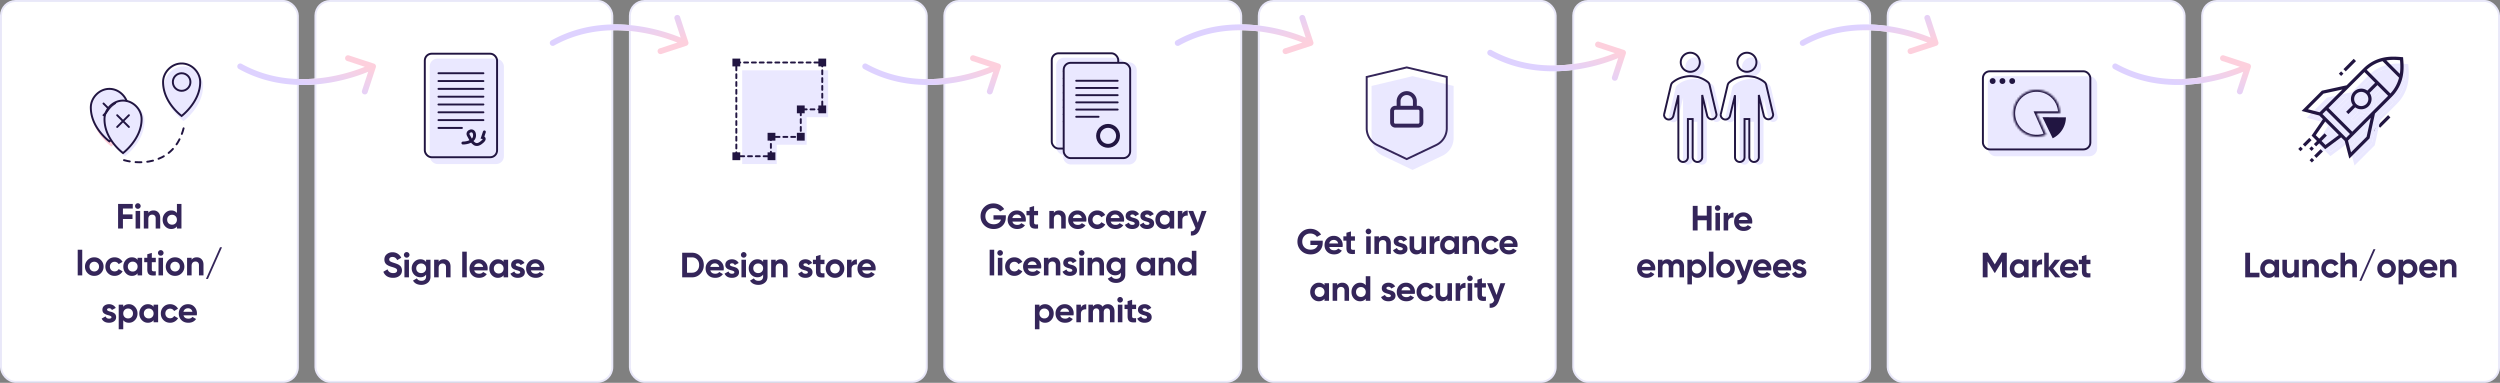 <svg width="1280" height="196" fill="none" xmlns="http://www.w3.org/2000/svg"><rect width="100%" height="100%" fill="#808080" stroke="none"/><rect x=".5" y=".5" width="152" height="195" rx="7.5" fill="#fff"/><path d="M104 44c0 10.667-10 18-10 18s-10-7-10-18c0-5.155 4.477-10 10-10s10 4.845 10 10z" fill="#EAE8FF"/><path d="M102.5 42c0 5.176-2.428 9.569-4.892 12.69a30.702 30.702 0 01-3.382 3.628 25.272 25.272 0 01-1.232 1.055 23.395 23.395 0 01-1.225-1.013 28.745 28.745 0 01-3.379-3.547C85.93 51.737 83.5 47.345 83.5 42c0-4.89 4.265-9.5 9.5-9.5s9.5 4.61 9.5 9.5z" stroke="#211541"/><circle cx="93" cy="42" r="4.5" stroke="#211541"/><path d="M67 57c0 10.667-10 18-10 18s-10-7-10-18c0-5.155 4.477-10 10-10s10 4.845 10 10z" fill="#FFD0D9"/><path d="M65.5 55c0 5.176-2.428 9.569-4.892 12.69a30.702 30.702 0 01-3.382 3.628 25.272 25.272 0 01-1.232 1.055 23.395 23.395 0 01-1.225-1.013 28.745 28.745 0 01-3.379-3.547C48.93 64.737 46.5 60.345 46.5 55c0-4.89 4.265-9.5 9.5-9.5s9.5 4.61 9.5 9.5z" fill="#EAE8FF" stroke="#211541"/><path d="M59 53l-6 6m0-6l6 6" stroke="#211541" stroke-linecap="round"/><path d="M74 62c0 10.667-10 18-10 18s-10-7-10-18c0-5.155 4.477-10 10-10s10 4.845 10 10z" fill="#EAE8FF"/><path d="M63.5 82c8.667 2.5 27 2.3 31-18.5" stroke="#211541" stroke-linecap="round" stroke-dasharray="3 3"/><path d="M72.5 61c0 5.176-2.428 9.569-4.892 12.69a30.702 30.702 0 01-3.382 3.628 25.272 25.272 0 01-1.232 1.055 23.395 23.395 0 01-1.225-1.013 28.745 28.745 0 01-3.379-3.547C55.93 70.737 53.5 66.345 53.5 61c0-4.89 4.265-9.5 9.5-9.5s9.5 4.61 9.5 9.5z" stroke="#211541"/><path d="M66 59l-6 6m0-6l6 6" stroke="#211541" stroke-linecap="round"/><path d="M67.98 104.4v2.376h-5.04v2.988h4.895v2.376H62.94V117h-2.484v-12.6h7.524zm2.601 2.52a1.411 1.411 0 01-1.422-1.422c0-.384.138-.72.414-1.008a1.382 1.382 0 011.008-.432c.396 0 .732.144 1.008.432.288.288.432.624.432 1.008s-.144.72-.432 1.008a1.372 1.372 0 01-1.008.414zm1.17 10.08H69.43v-9h2.322v9zm6.877-9.252c.996 0 1.806.33 2.43.99.648.672.972 1.584.972 2.736V117h-2.322v-5.238c0-.588-.162-1.044-.486-1.368-.311-.324-.743-.486-1.295-.486-.613 0-1.099.192-1.459.576-.347.372-.522.924-.522 1.656V117h-2.322v-9h2.323v1.008c.552-.84 1.445-1.26 2.681-1.26zm11.955 1.314V104.4h2.322V117h-2.322v-1.062c-.684.876-1.656 1.314-2.916 1.314-1.212 0-2.25-.456-3.114-1.368-.852-.924-1.278-2.052-1.278-3.384 0-1.32.426-2.442 1.278-3.366.864-.924 1.902-1.386 3.114-1.386 1.26 0 2.232.438 2.916 1.314zm-4.284 5.274c.492.468 1.092.702 1.8.702.72 0 1.314-.234 1.782-.702.468-.48.702-1.092.702-1.836s-.234-1.35-.702-1.818c-.468-.48-1.062-.72-1.782-.72s-1.32.24-1.8.72c-.468.468-.702 1.074-.702 1.818s.234 1.356.702 1.836zM42.106 141h-2.322v-13.14h2.322V141zm9.541-1.116c-.912.912-2.04 1.368-3.384 1.368-1.344 0-2.472-.456-3.384-1.368-.912-.912-1.368-2.04-1.368-3.384 0-1.332.456-2.454 1.368-3.366.924-.924 2.052-1.386 3.384-1.386 1.332 0 2.46.462 3.384 1.386.924.924 1.386 2.046 1.386 3.366 0 1.332-.462 2.46-1.386 3.384zm-5.13-1.602c.468.468 1.05.702 1.746.702s1.278-.234 1.746-.702c.468-.468.702-1.062.702-1.782s-.234-1.314-.702-1.782c-.468-.468-1.05-.702-1.746-.702s-1.278.234-1.746.702c-.456.48-.684 1.074-.684 1.782s.228 1.302.684 1.782zm12.182 2.97c-1.356 0-2.49-.456-3.402-1.368-.9-.912-1.35-2.04-1.35-3.384 0-1.344.45-2.472 1.35-3.384.912-.912 2.046-1.368 3.402-1.368.876 0 1.674.21 2.394.63.72.42 1.266.984 1.638 1.692l-1.998 1.17a2.023 2.023 0 00-.828-.882 2.332 2.332 0 00-1.224-.324c-.696 0-1.272.234-1.728.702-.456.456-.684 1.044-.684 1.764 0 .696.228 1.284.684 1.764.456.456 1.032.684 1.728.684.468 0 .882-.102 1.242-.306.372-.216.648-.51.828-.882l2.016 1.152c-.396.72-.96 1.29-1.692 1.71a4.63 4.63 0 01-2.376.63zm11.743-8.19V132h2.322v9h-2.322v-1.062c-.696.876-1.674 1.314-2.934 1.314-1.2 0-2.232-.456-3.096-1.368-.852-.924-1.278-2.052-1.278-3.384 0-1.32.426-2.442 1.278-3.366.864-.924 1.896-1.386 3.096-1.386 1.26 0 2.238.438 2.934 1.314zm-4.284 5.274c.468.468 1.062.702 1.782.702s1.314-.234 1.782-.702c.48-.48.72-1.092.72-1.836s-.24-1.35-.72-1.818c-.468-.48-1.062-.72-1.782-.72s-1.314.24-1.782.72c-.468.468-.702 1.074-.702 1.818s.234 1.356.702 1.836zM79.766 132v2.232h-2.034v3.744c0 .312.078.54.234.684.156.144.384.228.684.252.3.012.672.006 1.116-.018V141c-1.572.18-2.694.036-3.366-.432-.66-.48-.99-1.344-.99-2.592v-3.744h-1.566V132h1.566v-1.818l2.322-.702V132h2.034zm2.537-1.08a1.411 1.411 0 01-1.422-1.422c0-.384.138-.72.414-1.008a1.382 1.382 0 011.008-.432c.396 0 .732.144 1.008.432.288.288.432.624.432 1.008s-.144.72-.432 1.008a1.372 1.372 0 01-1.008.414zm1.17 10.08H81.15v-9h2.322v9zm9.541-1.116c-.912.912-2.04 1.368-3.384 1.368-1.344 0-2.472-.456-3.384-1.368-.912-.912-1.368-2.04-1.368-3.384 0-1.332.456-2.454 1.368-3.366.924-.924 2.052-1.386 3.384-1.386 1.332 0 2.46.462 3.384 1.386.924.924 1.386 2.046 1.386 3.366 0 1.332-.462 2.46-1.386 3.384zm-5.13-1.602c.468.468 1.05.702 1.746.702s1.278-.234 1.746-.702c.468-.468.702-1.062.702-1.782s-.234-1.314-.702-1.782c-.468-.468-1.05-.702-1.746-.702s-1.278.234-1.746.702c-.456.48-.684 1.074-.684 1.782s.228 1.302.684 1.782zm12.902-6.534c.996 0 1.806.33 2.43.99.648.672.972 1.584.972 2.736V141h-2.322v-5.238c0-.588-.162-1.044-.486-1.368-.312-.324-.744-.486-1.296-.486-.612 0-1.098.192-1.458.576-.348.372-.522.924-.522 1.656V141h-2.322v-9h2.322v1.008c.552-.84 1.446-1.26 2.682-1.26zm12.89-5.148l-7.2 16.2h-1.026l7.2-16.2h1.026zm-58.868 31.956c0 .384.546.714 1.638.99.384.084.732.186 1.044.306.312.108.624.27.936.486.324.204.576.48.756.828.18.348.27.75.27 1.206 0 .924-.348 1.638-1.044 2.142-.696.492-1.554.738-2.574.738-1.848 0-3.108-.714-3.78-2.142l2.016-1.134c.276.78.864 1.17 1.764 1.17.828 0 1.242-.258 1.242-.774 0-.384-.546-.714-1.638-.99a11.136 11.136 0 01-1.044-.324 5.66 5.66 0 01-.936-.468 2.267 2.267 0 01-.774-.81 2.584 2.584 0 01-.252-1.17c0-.888.324-1.584.972-2.088.66-.516 1.476-.774 2.448-.774.732 0 1.398.168 1.998.504.6.324 1.074.792 1.422 1.404l-1.98 1.08c-.288-.612-.768-.918-1.44-.918-.3 0-.552.072-.756.216a.607.607 0 00-.288.522zm11.21-2.808c1.213 0 2.245.462 3.097 1.386.864.924 1.296 2.046 1.296 3.366 0 1.344-.432 2.472-1.296 3.384-.84.912-1.872 1.368-3.096 1.368-1.26 0-2.232-.438-2.916-1.314v4.662H60.78V156h2.322v1.062c.684-.876 1.656-1.314 2.916-1.314zm-2.213 6.588c.468.468 1.062.702 1.782.702s1.314-.234 1.782-.702c.48-.48.72-1.092.72-1.836s-.24-1.35-.72-1.818c-.468-.48-1.062-.72-1.782-.72s-1.314.24-1.782.72c-.468.468-.702 1.074-.702 1.818s.234 1.356.702 1.836zm14.831-5.274V156h2.322v9h-2.322v-1.062c-.696.876-1.674 1.314-2.934 1.314-1.2 0-2.232-.456-3.096-1.368-.852-.924-1.278-2.052-1.278-3.384 0-1.32.426-2.442 1.278-3.366.864-.924 1.896-1.386 3.096-1.386 1.26 0 2.238.438 2.934 1.314zm-4.284 5.274c.468.468 1.062.702 1.782.702s1.314-.234 1.782-.702c.48-.48.72-1.092.72-1.836s-.24-1.35-.72-1.818c-.468-.48-1.062-.72-1.782-.72s-1.314.24-1.782.72c-.468.468-.702 1.074-.702 1.818s.234 1.356.702 1.836zm12.744 2.916c-1.356 0-2.49-.456-3.402-1.368-.9-.912-1.35-2.04-1.35-3.384 0-1.344.45-2.472 1.35-3.384.912-.912 2.046-1.368 3.402-1.368.876 0 1.674.21 2.394.63.72.42 1.266.984 1.638 1.692l-1.998 1.17a2.023 2.023 0 00-.828-.882 2.332 2.332 0 00-1.224-.324c-.696 0-1.272.234-1.728.702-.456.456-.684 1.044-.684 1.764 0 .696.228 1.284.684 1.764.456.456 1.032.684 1.728.684.468 0 .882-.102 1.242-.306.372-.216.648-.51.828-.882l2.016 1.152c-.396.72-.96 1.29-1.692 1.71a4.63 4.63 0 01-2.376.63zm13.651-3.798h-6.786c.3 1.128 1.146 1.692 2.538 1.692.888 0 1.56-.3 2.016-.9l1.872 1.08c-.888 1.284-2.196 1.926-3.924 1.926-1.488 0-2.682-.45-3.582-1.35-.9-.9-1.35-2.034-1.35-3.402 0-1.344.444-2.472 1.332-3.384.876-.912 2.016-1.368 3.42-1.368 1.332 0 2.418.456 3.258 1.368.864.912 1.296 2.04 1.296 3.384 0 .252-.03.57-.09.954zm-6.822-1.8h4.59c-.132-.588-.402-1.038-.81-1.35-.396-.312-.87-.468-1.422-.468-.624 0-1.14.162-1.548.486-.408.312-.678.756-.81 1.332z" fill="#342559"/><rect x=".5" y=".5" width="152" height="195" rx="7.5" stroke="#E9E8F9"/><rect x="161.5" y=".5" width="152" height="195" rx="7.5" fill="#fff"/><rect x="220" y="30" width="38" height="54" rx="4" fill="#EAE8FF"/><rect x="217.5" y="27.5" width="37" height="53" rx="3.5" stroke="#211541"/><path d="M237 73.241c1.99 0 5.971-.784 5.971-3.921 0-3.921-4.4-2.14-3.142 0 1.257 2.139 2.828 6.417 6.285 3.921 2.766-1.996 1.781-2.733.943-2.852l.943-2.852" stroke="#211541" stroke-width="1.5" stroke-linecap="round"/><path d="M224.5 37.5h23m-23 4h23m-23 4h23m-23 4h23m-23 4h23m-23 4h23m-23 4h23m-23 4h12" stroke="#211541" stroke-linecap="round"/><path d="M201.233 142.252c-1.248 0-2.298-.276-3.15-.828a4.523 4.523 0 01-1.8-2.286l2.124-1.242c.492 1.284 1.458 1.926 2.898 1.926.696 0 1.206-.126 1.53-.378.324-.252.486-.57.486-.954 0-.444-.198-.786-.594-1.026-.396-.252-1.104-.522-2.124-.81a13.906 13.906 0 01-1.44-.504 6.88 6.88 0 01-1.17-.666 2.855 2.855 0 01-.882-1.08c-.204-.432-.306-.936-.306-1.512 0-1.14.402-2.046 1.206-2.718.816-.684 1.794-1.026 2.934-1.026 1.02 0 1.914.252 2.682.756.78.492 1.386 1.182 1.818 2.07l-2.088 1.206c-.504-1.08-1.308-1.62-2.412-1.62-.516 0-.924.12-1.224.36a1.092 1.092 0 00-.432.9c0 .396.162.72.486.972.336.24.972.504 1.908.792.384.12.672.216.864.288.204.06.474.162.81.306.348.132.612.258.792.378.192.12.408.282.648.486.24.204.42.414.54.63.132.216.24.48.324.792.096.3.144.63.144.99 0 1.164-.426 2.088-1.278 2.772-.84.684-1.938 1.026-3.294 1.026zm6.984-10.332a1.411 1.411 0 01-1.422-1.422c0-.384.138-.72.414-1.008a1.382 1.382 0 011.008-.432c.396 0 .732.144 1.008.432.288.288.432.624.432 1.008s-.144.72-.432 1.008a1.372 1.372 0 01-1.008.414zM207.065 142v-9h2.322v9h-2.322zm11.089-9h2.268v8.568c0 1.392-.462 2.454-1.386 3.186-.912.732-2.016 1.098-3.312 1.098-.972 0-1.83-.186-2.574-.558a3.912 3.912 0 01-1.692-1.638l1.98-1.134c.456.84 1.242 1.26 2.358 1.26.732 0 1.308-.192 1.728-.576.42-.384.63-.93.63-1.638v-.972c-.684.912-1.644 1.368-2.88 1.368-1.272 0-2.34-.444-3.204-1.332-.852-.9-1.278-1.992-1.278-3.276 0-1.272.432-2.358 1.296-3.258.864-.9 1.926-1.35 3.186-1.35 1.236 0 2.196.456 2.88 1.368V133zm-4.338 6.138c.48.456 1.086.684 1.818.684s1.332-.228 1.8-.684c.48-.468.72-1.062.72-1.782 0-.708-.24-1.29-.72-1.746-.468-.468-1.068-.702-1.8-.702s-1.338.234-1.818.702c-.468.456-.702 1.038-.702 1.746 0 .72.234 1.314.702 1.782zm13.464-6.39c.984 0 1.794.33 2.43.99.648.66.972 1.572.972 2.736V142h-2.322v-5.238c0-.6-.162-1.056-.486-1.368-.324-.324-.756-.486-1.296-.486-.6 0-1.08.186-1.44.558-.36.372-.54.93-.54 1.674V142h-2.322v-9h2.322v1.008c.564-.84 1.458-1.26 2.682-1.26zm9.381 9.252v-13.14h2.322V142h-2.322zm6.157-3.546c.312 1.128 1.158 1.692 2.538 1.692.888 0 1.56-.3 2.016-.9l1.872 1.08c-.888 1.284-2.196 1.926-3.924 1.926-1.488 0-2.682-.45-3.582-1.35-.9-.9-1.35-2.034-1.35-3.402 0-1.356.444-2.484 1.332-3.384.888-.912 2.028-1.368 3.42-1.368 1.32 0 2.406.456 3.258 1.368.864.912 1.296 2.04 1.296 3.384 0 .3-.03.618-.09.954h-6.786zm-.036-1.8h4.59c-.132-.612-.408-1.068-.828-1.368-.408-.3-.876-.45-1.404-.45-.624 0-1.14.162-1.548.486-.408.312-.678.756-.81 1.332zM257.833 133h2.322v9h-2.322v-1.062c-.696.876-1.674 1.314-2.934 1.314-1.2 0-2.232-.456-3.096-1.368-.852-.924-1.278-2.052-1.278-3.384 0-1.332.426-2.454 1.278-3.366.864-.924 1.896-1.386 3.096-1.386 1.26 0 2.238.438 2.934 1.314V133zm-4.284 6.336c.468.468 1.062.702 1.782.702s1.314-.234 1.782-.702c.48-.48.72-1.092.72-1.836s-.24-1.35-.72-1.818c-.468-.48-1.062-.72-1.782-.72s-1.314.24-1.782.72c-.468.468-.702 1.074-.702 1.818s.234 1.356.702 1.836zm10.531-3.78c0 .24.156.438.468.594a7.79 7.79 0 001.17.396c.456.108.912.252 1.368.432.456.168.84.456 1.152.864.324.408.486.918.486 1.53 0 .924-.348 1.638-1.044 2.142-.684.492-1.542.738-2.574.738-1.848 0-3.108-.714-3.78-2.142l2.016-1.134c.264.78.852 1.17 1.764 1.17.828 0 1.242-.258 1.242-.774 0-.24-.162-.432-.486-.576a6.03 6.03 0 00-1.152-.414c-.456-.12-.912-.27-1.368-.45a2.909 2.909 0 01-1.17-.846c-.312-.396-.468-.888-.468-1.476 0-.888.324-1.584.972-2.088.66-.516 1.476-.774 2.448-.774.732 0 1.398.168 1.998.504.6.324 1.074.792 1.422 1.404l-1.98 1.08c-.288-.612-.768-.918-1.44-.918-.3 0-.552.066-.756.198a.622.622 0 00-.288.54zm7.724 2.898c.312 1.128 1.158 1.692 2.538 1.692.888 0 1.56-.3 2.016-.9l1.872 1.08c-.888 1.284-2.196 1.926-3.924 1.926-1.488 0-2.682-.45-3.582-1.35-.9-.9-1.35-2.034-1.35-3.402 0-1.356.444-2.484 1.332-3.384.888-.912 2.028-1.368 3.42-1.368 1.32 0 2.406.456 3.258 1.368.864.912 1.296 2.04 1.296 3.384 0 .3-.03.618-.09.954h-6.786zm-.036-1.8h4.59c-.132-.612-.408-1.068-.828-1.368-.408-.3-.876-.45-1.404-.45-.624 0-1.14.162-1.548.486-.408.312-.678.756-.81 1.332z" fill="#342559"/><rect x="161.5" y=".5" width="152" height="195" rx="7.5" stroke="#E9E8F9"/><rect x="322.5" y=".5" width="152" height="195" rx="7.5" fill="#fff"/><path d="M380 36h44v24h-11v14.103h-15.299V84H380V36z" fill="#EAE8FF"/><path d="M377 32h44v24h-11v14.103h-15.299V80H377V32z" stroke="#211541" stroke-linecap="round" stroke-dasharray="2 2"/><path fill="#211541" d="M375 30h4v4h-4zm0 48h4v4h-4zm18 0h4v4h-4zm0-10h4v4h-4zm15 0h4v4h-4zm0-14h4v4h-4zm11 0h4v4h-4zm0-24h4v4h-4z"/><path d="M354.275 129.4c1.728 0 3.168.606 4.32 1.818 1.164 1.212 1.746 2.706 1.746 4.482 0 1.776-.582 3.27-1.746 4.482-1.152 1.212-2.592 1.818-4.32 1.818h-5.004v-12.6h5.004zm0 10.224c1.092 0 1.98-.36 2.664-1.08.684-.732 1.026-1.68 1.026-2.844s-.342-2.106-1.026-2.826c-.684-.732-1.572-1.098-2.664-1.098h-2.52v7.848h2.52zm9.43-1.17c.312 1.128 1.158 1.692 2.538 1.692.888 0 1.56-.3 2.016-.9l1.872 1.08c-.888 1.284-2.196 1.926-3.924 1.926-1.488 0-2.682-.45-3.582-1.35-.9-.9-1.35-2.034-1.35-3.402 0-1.356.444-2.484 1.332-3.384.888-.912 2.028-1.368 3.42-1.368 1.32 0 2.406.456 3.258 1.368.864.912 1.296 2.04 1.296 3.384 0 .3-.03.618-.09.954h-6.786zm-.036-1.8h4.59c-.132-.612-.408-1.068-.828-1.368-.408-.3-.876-.45-1.404-.45-.624 0-1.14.162-1.548.486-.408.312-.678.756-.81 1.332zm10.071-1.098c0 .24.156.438.468.594a7.79 7.79 0 001.17.396c.456.108.912.252 1.368.432.456.168.84.456 1.152.864.324.408.486.918.486 1.53 0 .924-.348 1.638-1.044 2.142-.684.492-1.542.738-2.574.738-1.848 0-3.108-.714-3.78-2.142l2.016-1.134c.264.78.852 1.17 1.764 1.17.828 0 1.242-.258 1.242-.774 0-.24-.162-.432-.486-.576a6.03 6.03 0 00-1.152-.414c-.456-.12-.912-.27-1.368-.45a2.909 2.909 0 01-1.17-.846c-.312-.396-.468-.888-.468-1.476 0-.888.324-1.584.972-2.088.66-.516 1.476-.774 2.448-.774.732 0 1.398.168 1.998.504.6.324 1.074.792 1.422 1.404l-1.98 1.08c-.288-.612-.768-.918-1.44-.918-.3 0-.552.066-.756.198a.622.622 0 00-.288.54zm7.038-3.636a1.411 1.411 0 01-1.422-1.422c0-.384.138-.72.414-1.008a1.382 1.382 0 011.008-.432c.396 0 .732.144 1.008.432.288.288.432.624.432 1.008s-.144.72-.432 1.008a1.372 1.372 0 01-1.008.414zM379.626 142v-9h2.322v9h-2.322zm11.089-9h2.268v8.568c0 1.392-.462 2.454-1.386 3.186-.912.732-2.016 1.098-3.312 1.098-.972 0-1.83-.186-2.574-.558a3.912 3.912 0 01-1.692-1.638l1.98-1.134c.456.84 1.242 1.26 2.358 1.26.732 0 1.308-.192 1.728-.576.42-.384.63-.93.63-1.638v-.972c-.684.912-1.644 1.368-2.88 1.368-1.272 0-2.34-.444-3.204-1.332-.852-.9-1.278-1.992-1.278-3.276 0-1.272.432-2.358 1.296-3.258.864-.9 1.926-1.35 3.186-1.35 1.236 0 2.196.456 2.88 1.368V133zm-4.338 6.138c.48.456 1.086.684 1.818.684s1.332-.228 1.8-.684c.48-.468.72-1.062.72-1.782 0-.708-.24-1.29-.72-1.746-.468-.468-1.068-.702-1.8-.702s-1.338.234-1.818.702c-.468.456-.702 1.038-.702 1.746 0 .72.234 1.314.702 1.782zm13.463-6.39c.984 0 1.794.33 2.43.99.648.66.972 1.572.972 2.736V142h-2.322v-5.238c0-.6-.162-1.056-.486-1.368-.324-.324-.756-.486-1.296-.486-.6 0-1.08.186-1.44.558-.36.372-.54.93-.54 1.674V142h-2.322v-9h2.322v1.008c.564-.84 1.458-1.26 2.682-1.26zm11.523 2.808c0 .24.156.438.468.594a7.79 7.79 0 001.17.396c.456.108.912.252 1.368.432.456.168.84.456 1.152.864.324.408.486.918.486 1.53 0 .924-.348 1.638-1.044 2.142-.684.492-1.542.738-2.574.738-1.848 0-3.108-.714-3.78-2.142l2.016-1.134c.264.78.852 1.17 1.764 1.17.828 0 1.242-.258 1.242-.774 0-.24-.162-.432-.486-.576a6.03 6.03 0 00-1.152-.414c-.456-.12-.912-.27-1.368-.45a2.909 2.909 0 01-1.17-.846c-.312-.396-.468-.888-.468-1.476 0-.888.324-1.584.972-2.088.66-.516 1.476-.774 2.448-.774.732 0 1.398.168 1.998.504.6.324 1.074.792 1.422 1.404l-1.98 1.08c-.288-.612-.768-.918-1.44-.918-.3 0-.552.066-.756.198a.622.622 0 00-.288.54zm10.77-.324h-2.034v3.744c0 .312.078.54.234.684.156.144.384.228.684.252.3.012.672.006 1.116-.018V142c-1.596.18-2.724.03-3.384-.45-.648-.48-.972-1.338-.972-2.574v-3.744h-1.566V133h1.566v-1.818l2.322-.702V133h2.034v2.232zm8.772 5.652c-.924.912-2.052 1.368-3.384 1.368-1.332 0-2.46-.456-3.384-1.368-.912-.924-1.368-2.052-1.368-3.384 0-1.332.456-2.454 1.368-3.366.924-.924 2.052-1.386 3.384-1.386 1.332 0 2.46.462 3.384 1.386.924.912 1.386 2.034 1.386 3.366 0 1.332-.462 2.46-1.386 3.384zm-5.13-1.602c.468.468 1.05.702 1.746.702s1.278-.234 1.746-.702c.468-.468.702-1.062.702-1.782s-.234-1.314-.702-1.782c-.468-.468-1.05-.702-1.746-.702s-1.278.234-1.746.702c-.456.468-.684 1.062-.684 1.782s.228 1.314.684 1.782zm10.219-4.734c.216-.576.57-1.008 1.062-1.296a3.314 3.314 0 011.674-.432v2.592c-.708-.084-1.344.06-1.908.432-.552.372-.828.99-.828 1.854V142h-2.322v-9h2.322v1.548zm5.47 3.906c.312 1.128 1.158 1.692 2.538 1.692.888 0 1.56-.3 2.016-.9l1.872 1.08c-.888 1.284-2.196 1.926-3.924 1.926-1.488 0-2.682-.45-3.582-1.35-.9-.9-1.35-2.034-1.35-3.402 0-1.356.444-2.484 1.332-3.384.888-.912 2.028-1.368 3.42-1.368 1.32 0 2.406.456 3.258 1.368.864.912 1.296 2.04 1.296 3.384 0 .3-.03.618-.09.954h-6.786zm-.036-1.8h4.59c-.132-.612-.408-1.068-.828-1.368-.408-.3-.876-.45-1.404-.45-.624 0-1.14.162-1.548.486-.408.312-.678.756-.81 1.332z" fill="#342559"/><rect x="322.5" y=".5" width="152" height="195" rx="7.5" stroke="#E9E8F9"/><rect x="483.5" y=".5" width="152" height="195" rx="7.5" fill="#fff"/><rect x="540.766" y="29.544" width="35.037" height="49.789" rx="4" fill="#EAE8FF"/><rect x="538.5" y="27.278" width="34.037" height="48.789" rx="3.5" stroke="#211541"/><path d="M556.441 69.413c1.835 0 5.505-.723 5.505-3.615 0-3.616-4.057-1.972-2.897 0 1.159 1.972 2.608 5.916 5.795 3.615 2.55-1.84 1.642-2.52.87-2.63l.869-2.629M544.915 36.46h21.207m-21.207 3.687h21.207m-21.207 3.688h21.207m-21.207 3.688h21.207m-21.207 3.688h21.207M544.915 54.9h21.207m-21.207 3.688h21.207m-21.207 3.688h11.065" stroke="#211541" stroke-width="1.5" stroke-linecap="round"/><path d="M544.333 35.889a4 4 0 014-4H578a4 4 0 014 4v44.333a4 4 0 01-4 4h-29.667a4 4 0 01-4-4V35.89z" fill="#EAE8FF"/><rect x="544.611" y="32.167" width="34.037" height="48.789" rx="3.5" stroke="#211541"/><path d="M551.026 41.348h21.207m-21.207 3.688h21.207m-21.207 3.688h21.207m-21.207 3.688h21.207M551.026 56.1h21.207m-21.207 3.689h11.428" stroke="#211541" stroke-linecap="round"/><circle cx="567.333" cy="69.555" r="5.111" stroke="#211541" stroke-width="2"/><path d="M508.669 110.232h6.318v.972c0 1.8-.576 3.258-1.728 4.374-1.152 1.116-2.64 1.674-4.464 1.674-1.944 0-3.558-.63-4.842-1.89-1.272-1.272-1.908-2.82-1.908-4.644 0-1.836.63-3.39 1.89-4.662 1.272-1.272 2.844-1.908 4.716-1.908 1.164 0 2.232.264 3.204.792s1.734 1.242 2.286 2.142l-2.124 1.224c-.3-.516-.756-.936-1.368-1.26a4.241 4.241 0 00-2.016-.486c-1.212 0-2.202.396-2.97 1.188-.768.768-1.152 1.758-1.152 2.97 0 1.188.39 2.172 1.17 2.952.78.768 1.824 1.152 3.132 1.152.948 0 1.74-.21 2.376-.63.636-.42 1.068-1.008 1.296-1.764h-3.816v-2.196zm16.473 3.222h-6.786c.3 1.128 1.146 1.692 2.538 1.692.888 0 1.56-.3 2.016-.9l1.872 1.08c-.888 1.284-2.196 1.926-3.924 1.926-1.488 0-2.682-.45-3.582-1.35-.9-.9-1.35-2.034-1.35-3.402 0-1.344.444-2.472 1.332-3.384.876-.912 2.016-1.368 3.42-1.368 1.332 0 2.418.456 3.258 1.368.864.912 1.296 2.04 1.296 3.384 0 .252-.03.57-.09.954zm-6.822-1.8h4.59c-.132-.588-.402-1.038-.81-1.35-.396-.312-.87-.468-1.422-.468-.624 0-1.14.162-1.548.486-.408.312-.678.756-.81 1.332zM531.486 108v2.232h-2.034v3.744c0 .312.078.54.234.684.156.144.384.228.684.252.3.012.672.006 1.116-.018V117c-1.572.18-2.694.036-3.366-.432-.66-.48-.99-1.344-.99-2.592v-3.744h-1.566V108h1.566v-1.818l2.322-.702V108h2.034zm10.777-.252c.996 0 1.806.33 2.43.99.648.672.972 1.584.972 2.736V117h-2.322v-5.238c0-.588-.162-1.044-.486-1.368-.312-.324-.744-.486-1.296-.486-.612 0-1.098.192-1.458.576-.348.372-.522.924-.522 1.656V117h-2.322v-9h2.322v1.008c.552-.84 1.446-1.26 2.682-1.26zm13.881 5.706h-6.786c.3 1.128 1.146 1.692 2.538 1.692.888 0 1.56-.3 2.016-.9l1.872 1.08c-.888 1.284-2.196 1.926-3.924 1.926-1.488 0-2.682-.45-3.582-1.35-.9-.9-1.35-2.034-1.35-3.402 0-1.344.444-2.472 1.332-3.384.876-.912 2.016-1.368 3.42-1.368 1.332 0 2.418.456 3.258 1.368.864.912 1.296 2.04 1.296 3.384 0 .252-.03.57-.09.954zm-6.822-1.8h4.59c-.132-.588-.402-1.038-.81-1.35-.396-.312-.87-.468-1.422-.468-.624 0-1.14.162-1.548.486-.408.312-.678.756-.81 1.332zm12.495 5.598c-1.356 0-2.49-.456-3.402-1.368-.9-.912-1.35-2.04-1.35-3.384 0-1.344.45-2.472 1.35-3.384.912-.912 2.046-1.368 3.402-1.368.876 0 1.674.21 2.394.63.72.42 1.266.984 1.638 1.692l-1.998 1.17a2.023 2.023 0 00-.828-.882 2.332 2.332 0 00-1.224-.324c-.696 0-1.272.234-1.728.702-.456.456-.684 1.044-.684 1.764 0 .696.228 1.284.684 1.764.456.456 1.032.684 1.728.684.468 0 .882-.102 1.242-.306.372-.216.648-.51.828-.882l2.016 1.152c-.396.72-.96 1.29-1.692 1.71a4.63 4.63 0 01-2.376.63zm13.651-3.798h-6.786c.3 1.128 1.146 1.692 2.538 1.692.888 0 1.56-.3 2.016-.9l1.872 1.08c-.888 1.284-2.196 1.926-3.924 1.926-1.488 0-2.682-.45-3.582-1.35-.9-.9-1.35-2.034-1.35-3.402 0-1.344.444-2.472 1.332-3.384.876-.912 2.016-1.368 3.42-1.368 1.332 0 2.418.456 3.258 1.368.864.912 1.296 2.04 1.296 3.384 0 .252-.03.57-.09.954zm-6.822-1.8h4.59c-.132-.588-.402-1.038-.81-1.35-.396-.312-.87-.468-1.422-.468-.624 0-1.14.162-1.548.486-.408.312-.678.756-.81 1.332zm10.072-1.098c0 .384.546.714 1.638.99.384.084.732.186 1.044.306.312.108.624.27.936.486.324.204.576.48.756.828.18.348.27.75.27 1.206 0 .924-.348 1.638-1.044 2.142-.696.492-1.554.738-2.574.738-1.848 0-3.108-.714-3.78-2.142l2.016-1.134c.276.78.864 1.17 1.764 1.17.828 0 1.242-.258 1.242-.774 0-.384-.546-.714-1.638-.99a11.136 11.136 0 01-1.044-.324 5.66 5.66 0 01-.936-.468 2.267 2.267 0 01-.774-.81 2.584 2.584 0 01-.252-1.17c0-.888.324-1.584.972-2.088.66-.516 1.476-.774 2.448-.774.732 0 1.398.168 1.998.504.6.324 1.074.792 1.422 1.404l-1.98 1.08c-.288-.612-.768-.918-1.44-.918-.3 0-.552.072-.756.216a.607.607 0 00-.288.522zm7.552 0c0 .384.546.714 1.638.99.384.084.732.186 1.044.306.312.108.624.27.936.486.324.204.576.48.756.828.18.348.27.75.27 1.206 0 .924-.348 1.638-1.044 2.142-.696.492-1.554.738-2.574.738-1.848 0-3.108-.714-3.78-2.142l2.016-1.134c.276.78.864 1.17 1.764 1.17.828 0 1.242-.258 1.242-.774 0-.384-.546-.714-1.638-.99a11.136 11.136 0 01-1.044-.324 5.66 5.66 0 01-.936-.468 2.267 2.267 0 01-.774-.81 2.584 2.584 0 01-.252-1.17c0-.888.324-1.584.972-2.088.66-.516 1.476-.774 2.448-.774.732 0 1.398.168 1.998.504.6.324 1.074.792 1.422 1.404l-1.98 1.08c-.288-.612-.768-.918-1.44-.918-.3 0-.552.072-.756.216a.607.607 0 00-.288.522zm12.603-1.494V108h2.322v9h-2.322v-1.062c-.696.876-1.674 1.314-2.934 1.314-1.2 0-2.232-.456-3.096-1.368-.852-.924-1.278-2.052-1.278-3.384 0-1.32.426-2.442 1.278-3.366.864-.924 1.896-1.386 3.096-1.386 1.26 0 2.238.438 2.934 1.314zm-4.284 5.274c.468.468 1.062.702 1.782.702s1.314-.234 1.782-.702c.48-.48.72-1.092.72-1.836s-.24-1.35-.72-1.818c-.468-.48-1.062-.72-1.782-.72s-1.314.24-1.782.72c-.468.468-.702 1.074-.702 1.818s.234 1.356.702 1.836zM605.37 108v1.548c.204-.564.552-.99 1.044-1.278.492-.3 1.056-.45 1.692-.45v2.592c-.708-.096-1.344.048-1.908.432-.552.372-.828.99-.828 1.854V117h-2.322v-9h2.322zm7.905 6.048l1.998-6.048h2.484l-3.276 9c-.468 1.296-1.092 2.232-1.872 2.808-.768.588-1.728.852-2.88.792v-2.16c.612.012 1.104-.12 1.476-.396.372-.276.666-.72.882-1.332l-3.69-8.712h2.538l2.34 6.048zM509.028 141h-2.322v-13.14h2.322V141zm3.025-10.08a1.411 1.411 0 01-1.422-1.422c0-.384.138-.72.414-1.008a1.382 1.382 0 011.008-.432c.396 0 .732.144 1.008.432.288.288.432.624.432 1.008s-.144.72-.432 1.008a1.372 1.372 0 01-1.008.414zm1.17 10.08h-2.322v-9h2.322v9zm6.157.252c-1.356 0-2.49-.456-3.402-1.368-.9-.912-1.35-2.04-1.35-3.384 0-1.344.45-2.472 1.35-3.384.912-.912 2.046-1.368 3.402-1.368.876 0 1.674.21 2.394.63.72.42 1.266.984 1.638 1.692l-1.998 1.17a2.023 2.023 0 00-.828-.882 2.332 2.332 0 00-1.224-.324c-.696 0-1.272.234-1.728.702-.456.456-.684 1.044-.684 1.764 0 .696.228 1.284.684 1.764.456.456 1.032.684 1.728.684.468 0 .882-.102 1.242-.306.372-.216.648-.51.828-.882l2.016 1.152c-.396.72-.96 1.29-1.692 1.71a4.63 4.63 0 01-2.376.63zm13.652-3.798h-6.786c.3 1.128 1.146 1.692 2.538 1.692.888 0 1.56-.3 2.016-.9l1.872 1.08c-.888 1.284-2.196 1.926-3.924 1.926-1.488 0-2.682-.45-3.582-1.35-.9-.9-1.35-2.034-1.35-3.402 0-1.344.444-2.472 1.332-3.384.876-.912 2.016-1.368 3.42-1.368 1.332 0 2.418.456 3.258 1.368.864.912 1.296 2.04 1.296 3.384 0 .252-.03.57-.09.954zm-6.822-1.8h4.59c-.132-.588-.402-1.038-.81-1.35-.396-.312-.87-.468-1.422-.468-.624 0-1.14.162-1.548.486-.408.312-.678.756-.81 1.332zm13.285-3.906c.996 0 1.806.33 2.43.99.648.672.972 1.584.972 2.736V141h-2.322v-5.238c0-.588-.162-1.044-.486-1.368-.312-.324-.744-.486-1.296-.486-.612 0-1.098.192-1.458.576-.348.372-.522.924-.522 1.656V141h-2.322v-9h2.322v1.008c.552-.84 1.446-1.26 2.682-1.26zm7.275 2.808c0 .384.546.714 1.638.99.384.084.732.186 1.044.306.312.108.624.27.936.486.324.204.576.48.756.828.18.348.27.75.27 1.206 0 .924-.348 1.638-1.044 2.142-.696.492-1.554.738-2.574.738-1.848 0-3.108-.714-3.78-2.142l2.016-1.134c.276.78.864 1.17 1.764 1.17.828 0 1.242-.258 1.242-.774 0-.384-.546-.714-1.638-.99a11.136 11.136 0 01-1.044-.324 5.66 5.66 0 01-.936-.468 2.267 2.267 0 01-.774-.81 2.584 2.584 0 01-.252-1.17c0-.888.324-1.584.972-2.088.66-.516 1.476-.774 2.448-.774.732 0 1.398.168 1.998.504.6.324 1.074.792 1.422 1.404l-1.98 1.08c-.288-.612-.768-.918-1.44-.918-.3 0-.552.072-.756.216a.607.607 0 00-.288.522zm7.037-3.636a1.411 1.411 0 01-1.422-1.422c0-.384.138-.72.414-1.008a1.382 1.382 0 011.008-.432c.396 0 .732.144 1.008.432.288.288.432.624.432 1.008s-.144.72-.432 1.008a1.372 1.372 0 01-1.008.414zm1.17 10.08h-2.322v-9h2.322v9zm6.877-9.252c.996 0 1.806.33 2.43.99.648.672.972 1.584.972 2.736V141h-2.322v-5.238c0-.588-.162-1.044-.486-1.368-.312-.324-.744-.486-1.296-.486-.612 0-1.098.192-1.458.576-.348.372-.522.924-.522 1.656V141h-2.322v-9h2.322v1.008c.552-.84 1.446-1.26 2.682-1.26zm12.027 1.368V132h2.268v8.568c0 1.38-.462 2.442-1.386 3.186-.912.732-2.016 1.098-3.312 1.098-2.04 0-3.462-.732-4.266-2.196l1.98-1.134c.444.84 1.23 1.26 2.358 1.26.732 0 1.308-.192 1.728-.576.42-.384.63-.93.63-1.638v-.972c-.684.912-1.644 1.368-2.88 1.368-1.272 0-2.34-.444-3.204-1.332-.852-.912-1.278-2.004-1.278-3.276 0-1.272.432-2.358 1.296-3.258.864-.9 1.926-1.35 3.186-1.35 1.236 0 2.196.456 2.88 1.368zm-.72 5.022c.48-.468.72-1.062.72-1.782s-.24-1.302-.72-1.746c-.468-.468-1.068-.702-1.8-.702-.72 0-1.326.234-1.818.702-.468.444-.702 1.026-.702 1.746s.234 1.314.702 1.782c.48.456 1.086.684 1.818.684s1.332-.228 1.8-.684zm15.929-5.076V132h2.322v9h-2.322v-1.062c-.696.876-1.674 1.314-2.934 1.314-1.2 0-2.232-.456-3.096-1.368-.852-.924-1.278-2.052-1.278-3.384 0-1.32.426-2.442 1.278-3.366.864-.924 1.896-1.386 3.096-1.386 1.26 0 2.238.438 2.934 1.314zm-4.284 5.274c.468.468 1.062.702 1.782.702s1.314-.234 1.782-.702c.48-.48.72-1.092.72-1.836s-.24-1.35-.72-1.818c-.468-.48-1.062-.72-1.782-.72s-1.314.24-1.782.72c-.468.468-.702 1.074-.702 1.818s.234 1.356.702 1.836zm13.464-6.588c.996 0 1.806.33 2.43.99.648.672.972 1.584.972 2.736V141h-2.322v-5.238c0-.588-.162-1.044-.486-1.368-.312-.324-.744-.486-1.296-.486-.612 0-1.098.192-1.458.576-.348.372-.522.924-.522 1.656V141h-2.322v-9h2.322v1.008c.552-.84 1.446-1.26 2.682-1.26zm11.955 1.314V128.4h2.322V141h-2.322v-1.062c-.684.876-1.656 1.314-2.916 1.314-1.212 0-2.25-.456-3.114-1.368-.852-.924-1.278-2.052-1.278-3.384 0-1.32.426-2.442 1.278-3.366.864-.924 1.902-1.386 3.114-1.386 1.26 0 2.232.438 2.916 1.314zm-4.284 5.274c.492.468 1.092.702 1.8.702.72 0 1.314-.234 1.782-.702.468-.48.702-1.092.702-1.836s-.234-1.35-.702-1.818c-.468-.48-1.062-.72-1.782-.72s-1.32.24-1.8.72c-.468.468-.702 1.074-.702 1.818s.234 1.356.702 1.836zm-70.823 17.412c1.212 0 2.244.462 3.096 1.386.864.924 1.296 2.046 1.296 3.366 0 1.344-.432 2.472-1.296 3.384-.84.912-1.872 1.368-3.096 1.368-1.26 0-2.232-.438-2.916-1.314v4.662h-2.322V156h2.322v1.062c.684-.876 1.656-1.314 2.916-1.314zm-2.214 6.588c.468.468 1.062.702 1.782.702s1.314-.234 1.782-.702c.48-.48.72-1.092.72-1.836s-.24-1.35-.72-1.818c-.468-.48-1.062-.72-1.782-.72s-1.314.24-1.782.72c-.468.468-.702 1.074-.702 1.818s.234 1.356.702 1.836zm16.739-.882h-6.786c.3 1.128 1.146 1.692 2.538 1.692.888 0 1.56-.3 2.016-.9l1.872 1.08c-.888 1.284-2.196 1.926-3.924 1.926-1.488 0-2.682-.45-3.582-1.35-.9-.9-1.35-2.034-1.35-3.402 0-1.344.444-2.472 1.332-3.384.876-.912 2.016-1.368 3.42-1.368 1.332 0 2.418.456 3.258 1.368.864.912 1.296 2.04 1.296 3.384 0 .252-.03.57-.09.954zm-6.822-1.8h4.59c-.132-.588-.402-1.038-.81-1.35-.396-.312-.87-.468-1.422-.468-.624 0-1.14.162-1.548.486-.408.312-.678.756-.81 1.332zM553.424 156v1.548c.204-.564.552-.99 1.044-1.278.492-.3 1.056-.45 1.692-.45v2.592c-.708-.096-1.344.048-1.908.432-.552.372-.828.99-.828 1.854V165h-2.322v-9h2.322zm13.796-.252c1.032 0 1.854.336 2.466 1.008.624.672.936 1.572.936 2.7V165H568.3v-5.382c0-.54-.132-.96-.396-1.26-.264-.3-.636-.45-1.116-.45-.528 0-.942.174-1.242.522-.288.348-.432.852-.432 1.512V165h-2.322v-5.382c0-.54-.132-.96-.396-1.26-.264-.3-.636-.45-1.116-.45-.516 0-.93.18-1.242.54-.3.348-.45.846-.45 1.494V165h-2.322v-9h2.322v.954c.54-.804 1.374-1.206 2.502-1.206 1.116 0 1.932.432 2.448 1.296.588-.864 1.482-1.296 2.682-1.296zm6.274-.828a1.411 1.411 0 01-1.422-1.422c0-.384.138-.72.414-1.008a1.382 1.382 0 011.008-.432c.396 0 .732.144 1.008.432.288.288.432.624.432 1.008s-.144.72-.432 1.008a1.372 1.372 0 01-1.008.414zm1.17 10.08h-2.322v-9h2.322v9zm7.021-9v2.232h-2.034v3.744c0 .312.078.54.234.684.156.144.384.228.684.252.3.012.672.006 1.116-.018V165c-1.572.18-2.694.036-3.366-.432-.66-.48-.99-1.344-.99-2.592v-3.744h-1.566V156h1.566v-1.818l2.322-.702V156h2.034zm3.334 2.556c0 .384.546.714 1.638.99.384.084.732.186 1.044.306.312.108.624.27.936.486.324.204.576.48.756.828.18.348.27.75.27 1.206 0 .924-.348 1.638-1.044 2.142-.696.492-1.554.738-2.574.738-1.848 0-3.108-.714-3.78-2.142l2.016-1.134c.276.78.864 1.17 1.764 1.17.828 0 1.242-.258 1.242-.774 0-.384-.546-.714-1.638-.99a11.136 11.136 0 01-1.044-.324 5.66 5.66 0 01-.936-.468 2.267 2.267 0 01-.774-.81 2.584 2.584 0 01-.252-1.17c0-.888.324-1.584.972-2.088.66-.516 1.476-.774 2.448-.774.732 0 1.398.168 1.998.504.6.324 1.074.792 1.422 1.404l-1.98 1.08c-.288-.612-.768-.918-1.44-.918-.3 0-.552.072-.756.216a.607.607 0 00-.288.522z" fill="#342559"/><rect x="483.5" y=".5" width="152" height="195" rx="7.5" stroke="#E9E8F9"/><rect x="644.5" y=".5" width="152" height="195" rx="7.5" fill="#fff"/><path d="M702.25 44l21-5 21 5v26.686a10 10 0 01-5.701 9.029L723.25 87l-15.299-7.285a10 10 0 01-5.701-9.029V44z" fill="#EAE8FF"/><path d="M699.75 65.686V39.395l20.5-4.881 20.5 4.88v26.292a9.5 9.5 0 01-5.416 8.577l-15.084 7.183-15.084-7.183a9.5 9.5 0 01-5.416-8.577z" stroke="#342559"/><path d="M726.083 55.167h-11.666c-.921 0-1.667.746-1.667 1.666v5.834c0 .92.746 1.666 1.667 1.666h11.666c.921 0 1.667-.746 1.667-1.666v-5.834c0-.92-.746-1.666-1.667-1.666zm-10 0v-3.334a4.165 4.165 0 014.167-4.166 4.165 4.165 0 014.167 4.166v3.334" stroke="#342559" stroke-width="2" stroke-linecap="round" stroke-linejoin="round"/><path d="M677.227 123.232v.972c0 1.8-.576 3.258-1.728 4.374-1.152 1.116-2.64 1.674-4.464 1.674-1.944 0-3.558-.63-4.842-1.89-1.272-1.272-1.908-2.82-1.908-4.644 0-1.836.63-3.39 1.89-4.662 1.272-1.272 2.844-1.908 4.716-1.908 1.176 0 2.25.27 3.222.81.972.528 1.728 1.236 2.268 2.124l-2.124 1.224c-.3-.516-.756-.936-1.368-1.26-.6-.324-1.272-.486-2.016-.486-1.2 0-2.19.396-2.97 1.188-.768.78-1.152 1.77-1.152 2.97 0 1.188.39 2.172 1.17 2.952.792.768 1.836 1.152 3.132 1.152.96 0 1.752-.21 2.376-.63a3.206 3.206 0 001.296-1.764h-3.816v-2.196h6.318zm3.369 3.222c.312 1.128 1.158 1.692 2.538 1.692.888 0 1.56-.3 2.016-.9l1.872 1.08c-.888 1.284-2.196 1.926-3.924 1.926-1.488 0-2.682-.45-3.582-1.35-.9-.9-1.35-2.034-1.35-3.402 0-1.356.444-2.484 1.332-3.384.888-.912 2.028-1.368 3.42-1.368 1.32 0 2.406.456 3.258 1.368.864.912 1.296 2.04 1.296 3.384 0 .3-.03.618-.09.954h-6.786zm-.036-1.8h4.59c-.132-.612-.408-1.068-.828-1.368-.408-.3-.876-.45-1.404-.45-.624 0-1.14.162-1.548.486-.408.312-.678.756-.81 1.332zm13.165-1.422h-2.034v3.744c0 .312.078.54.234.684.156.144.384.228.684.252.3.012.672.006 1.116-.018V130c-1.596.18-2.724.03-3.384-.45-.648-.48-.972-1.338-.972-2.574v-3.744h-1.566V121h1.566v-1.818l2.322-.702V121h2.034v2.232zm6.926-3.312a1.411 1.411 0 01-1.422-1.422c0-.384.138-.72.414-1.008a1.382 1.382 0 011.008-.432c.396 0 .732.144 1.008.432.288.288.432.624.432 1.008s-.144.72-.432 1.008a1.372 1.372 0 01-1.008.414zM699.499 130v-9h2.322v9h-2.322zm9.199-9.252c.984 0 1.794.33 2.43.99.648.66.972 1.572.972 2.736V130h-2.322v-5.238c0-.6-.162-1.056-.486-1.368-.324-.324-.756-.486-1.296-.486-.6 0-1.08.186-1.44.558-.36.372-.54.93-.54 1.674V130h-2.322v-9h2.322v1.008c.564-.84 1.458-1.26 2.682-1.26zm7.275 2.808c0 .24.156.438.468.594a7.79 7.79 0 001.17.396c.456.108.912.252 1.368.432.456.168.84.456 1.152.864.324.408.486.918.486 1.53 0 .924-.348 1.638-1.044 2.142-.684.492-1.542.738-2.574.738-1.848 0-3.108-.714-3.78-2.142l2.016-1.134c.264.78.852 1.17 1.764 1.17.828 0 1.242-.258 1.242-.774 0-.24-.162-.432-.486-.576a6.03 6.03 0 00-1.152-.414c-.456-.12-.912-.27-1.368-.45a2.909 2.909 0 01-1.17-.846c-.312-.396-.468-.888-.468-1.476 0-.888.324-1.584.972-2.088.66-.516 1.476-.774 2.448-.774.732 0 1.398.168 1.998.504.6.324 1.074.792 1.422 1.404l-1.98 1.08c-.288-.612-.768-.918-1.44-.918-.3 0-.552.066-.756.198a.622.622 0 00-.288.54zM727.798 121h2.322v9h-2.322v-1.008c-.564.84-1.458 1.26-2.682 1.26-.984 0-1.8-.33-2.448-.99-.636-.66-.954-1.572-.954-2.736V121h2.322v5.238c0 .6.162 1.062.486 1.386.324.312.756.468 1.296.468.6 0 1.08-.186 1.44-.558.36-.372.54-.93.54-1.674V121zm6.519 1.548c.216-.576.57-1.008 1.062-1.296a3.314 3.314 0 011.674-.432v2.592c-.708-.084-1.344.06-1.908.432-.552.372-.828.99-.828 1.854V130h-2.322v-9h2.322v1.548zM744.665 121h2.322v9h-2.322v-1.062c-.696.876-1.674 1.314-2.934 1.314-1.2 0-2.232-.456-3.096-1.368-.852-.924-1.278-2.052-1.278-3.384 0-1.332.426-2.454 1.278-3.366.864-.924 1.896-1.386 3.096-1.386 1.26 0 2.238.438 2.934 1.314V121zm-4.284 6.336c.468.468 1.062.702 1.782.702s1.314-.234 1.782-.702c.48-.48.72-1.092.72-1.836s-.24-1.35-.72-1.818c-.468-.48-1.062-.72-1.782-.72s-1.314.24-1.782.72c-.468.468-.702 1.074-.702 1.818s.234 1.356.702 1.836zm13.463-6.588c.984 0 1.794.33 2.43.99.648.66.972 1.572.972 2.736V130h-2.322v-5.238c0-.6-.162-1.056-.486-1.368-.324-.324-.756-.486-1.296-.486-.6 0-1.08.186-1.44.558-.36.372-.54.93-.54 1.674V130h-2.322v-9h2.322v1.008c.564-.84 1.458-1.26 2.682-1.26zm9.417 9.504c-1.356 0-2.49-.456-3.402-1.368-.9-.912-1.35-2.04-1.35-3.384 0-1.344.45-2.472 1.35-3.384.912-.912 2.046-1.368 3.402-1.368.876 0 1.674.21 2.394.63.72.42 1.266.984 1.638 1.692l-1.998 1.17a2.023 2.023 0 00-.828-.882 2.332 2.332 0 00-1.224-.324c-.696 0-1.272.234-1.728.702-.456.456-.684 1.044-.684 1.764 0 .708.228 1.296.684 1.764.456.456 1.032.684 1.728.684.468 0 .882-.102 1.242-.306.372-.216.648-.51.828-.882l2.016 1.152a4.575 4.575 0 01-1.674 1.71c-.72.42-1.518.63-2.394.63zm6.865-3.798c.312 1.128 1.158 1.692 2.538 1.692.888 0 1.56-.3 2.016-.9l1.872 1.08c-.888 1.284-2.196 1.926-3.924 1.926-1.488 0-2.682-.45-3.582-1.35-.9-.9-1.35-2.034-1.35-3.402 0-1.356.444-2.484 1.332-3.384.888-.912 2.028-1.368 3.42-1.368 1.32 0 2.406.456 3.258 1.368.864.912 1.296 2.04 1.296 3.384 0 .3-.03.618-.09.954h-6.786zm-.036-1.8h4.59c-.132-.612-.408-1.068-.828-1.368-.408-.3-.876-.45-1.404-.45-.624 0-1.14.162-1.548.486-.408.312-.678.756-.81 1.332zM678.135 145h2.322v9h-2.322v-1.062c-.696.876-1.674 1.314-2.934 1.314-1.2 0-2.232-.456-3.096-1.368-.852-.924-1.278-2.052-1.278-3.384 0-1.332.426-2.454 1.278-3.366.864-.924 1.896-1.386 3.096-1.386 1.26 0 2.238.438 2.934 1.314V145zm-4.284 6.336c.468.468 1.062.702 1.782.702s1.314-.234 1.782-.702c.48-.48.72-1.092.72-1.836s-.24-1.35-.72-1.818c-.468-.48-1.062-.72-1.782-.72s-1.314.24-1.782.72c-.468.468-.702 1.074-.702 1.818s.234 1.356.702 1.836zm13.463-6.588c.984 0 1.794.33 2.43.99.648.66.972 1.572.972 2.736V154h-2.322v-5.238c0-.6-.162-1.056-.486-1.368-.324-.324-.756-.486-1.296-.486-.6 0-1.08.186-1.44.558-.36.372-.54.93-.54 1.674V154h-2.322v-9h2.322v1.008c.564-.84 1.458-1.26 2.682-1.26zm11.955-3.348h2.322V154h-2.322v-1.062c-.684.876-1.656 1.314-2.916 1.314-1.212 0-2.25-.456-3.114-1.368-.852-.924-1.278-2.052-1.278-3.384 0-1.332.426-2.454 1.278-3.366.864-.924 1.902-1.386 3.114-1.386 1.26 0 2.232.438 2.916 1.314V141.4zm-4.284 9.936c.48.468 1.08.702 1.8.702s1.314-.234 1.782-.702c.468-.48.702-1.092.702-1.836s-.234-1.35-.702-1.818c-.468-.48-1.062-.72-1.782-.72s-1.32.24-1.8.72c-.468.468-.702 1.074-.702 1.818s.234 1.356.702 1.836zm14.868-3.78c0 .24.156.438.468.594a7.79 7.79 0 001.17.396c.456.108.912.252 1.368.432.456.168.84.456 1.152.864.324.408.486.918.486 1.53 0 .924-.348 1.638-1.044 2.142-.684.492-1.542.738-2.574.738-1.848 0-3.108-.714-3.78-2.142l2.016-1.134c.264.78.852 1.17 1.764 1.17.828 0 1.242-.258 1.242-.774 0-.24-.162-.432-.486-.576a6.03 6.03 0 00-1.152-.414c-.456-.12-.912-.27-1.368-.45a2.909 2.909 0 01-1.17-.846c-.312-.396-.468-.888-.468-1.476 0-.888.324-1.584.972-2.088.66-.516 1.476-.774 2.448-.774.732 0 1.398.168 1.998.504.6.324 1.074.792 1.422 1.404l-1.98 1.08c-.288-.612-.768-.918-1.44-.918-.3 0-.552.066-.756.198a.622.622 0 00-.288.54zm7.724 2.898c.312 1.128 1.158 1.692 2.538 1.692.888 0 1.56-.3 2.016-.9l1.872 1.08c-.888 1.284-2.196 1.926-3.924 1.926-1.488 0-2.682-.45-3.582-1.35-.9-.9-1.35-2.034-1.35-3.402 0-1.356.444-2.484 1.332-3.384.888-.912 2.028-1.368 3.42-1.368 1.32 0 2.406.456 3.258 1.368.864.912 1.296 2.04 1.296 3.384 0 .3-.03.618-.09.954h-6.786zm-.036-1.8h4.59c-.132-.612-.408-1.068-.828-1.368-.408-.3-.876-.45-1.404-.45-.624 0-1.14.162-1.548.486-.408.312-.678.756-.81 1.332zm12.494 5.598c-1.356 0-2.49-.456-3.402-1.368-.9-.912-1.35-2.04-1.35-3.384 0-1.344.45-2.472 1.35-3.384.912-.912 2.046-1.368 3.402-1.368.876 0 1.674.21 2.394.63.72.42 1.266.984 1.638 1.692l-1.998 1.17a2.023 2.023 0 00-.828-.882 2.332 2.332 0 00-1.224-.324c-.696 0-1.272.234-1.728.702-.456.456-.684 1.044-.684 1.764 0 .708.228 1.296.684 1.764.456.456 1.032.684 1.728.684.468 0 .882-.102 1.242-.306.372-.216.648-.51.828-.882l2.016 1.152a4.575 4.575 0 01-1.674 1.71c-.72.42-1.518.63-2.394.63zM741.09 145h2.322v9h-2.322v-1.008c-.564.84-1.458 1.26-2.682 1.26-.984 0-1.8-.33-2.448-.99-.636-.66-.954-1.572-.954-2.736V145h2.322v5.238c0 .6.162 1.062.486 1.386.324.312.756.468 1.296.468.6 0 1.08-.186 1.44-.558.36-.372.54-.93.54-1.674V145zm6.518 1.548c.216-.576.57-1.008 1.062-1.296a3.314 3.314 0 011.674-.432v2.592c-.708-.084-1.344.06-1.908.432-.552.372-.828.99-.828 1.854V154h-2.322v-9h2.322v1.548zm4.995-2.628a1.411 1.411 0 01-1.422-1.422c0-.384.138-.72.414-1.008a1.382 1.382 0 011.008-.432c.396 0 .732.144 1.008.432.288.288.432.624.432 1.008s-.144.72-.432 1.008a1.372 1.372 0 01-1.008.414zM751.451 154v-9h2.322v9h-2.322zm9.343-6.768h-2.034v3.744c0 .312.078.54.234.684.156.144.384.228.684.252.3.012.672.006 1.116-.018V154c-1.596.18-2.724.03-3.384-.45-.648-.48-.972-1.338-.972-2.574v-3.744h-1.566V145h1.566v-1.818l2.322-.702V145h2.034v2.232zM768.24 145h2.484l-3.276 9c-.468 1.296-1.092 2.232-1.872 2.808-.768.588-1.728.852-2.88.792v-2.16c.624.012 1.116-.12 1.476-.396.372-.276.666-.72.882-1.332l-3.69-8.712h2.538l2.34 6.048L768.24 145z" fill="#342559"/><rect x="644.5" y=".5" width="152" height="195" rx="7.5" stroke="#E9E8F9"/><rect x="805.5" y=".5" width="152" height="195" rx="7.5" fill="#fff"/><path fill-rule="evenodd" clip-rule="evenodd" d="M872.697 34.27a4.883 4.883 0 11-9.766 0 4.883 4.883 0 019.766 0zm5.005 10.62l3.418 14.526c0 .05.021.122.045.206.035.118.077.261.077.404a2.449 2.449 0 01-2.442 2.441c-1.098 0-2.075-.854-2.319-1.83l-2.563-10.62v31.859a2.441 2.441 0 01-4.883 0v-19.53h-2.441v19.53a2.441 2.441 0 01-4.883 0V50.139l-2.563 10.62c-.244.976-1.221 1.83-2.32 1.83a2.449 2.449 0 01-2.441-2.44c0-.144.042-.287.077-.405.024-.084.045-.156.045-.206l3.418-14.526c.122-.489.366-.977.732-1.343 1.465-1.22 3.174-2.197 5.127-2.685 1.343-.367 2.686-.61 4.028-.61 1.343 0 2.686.243 4.029.487 1.953.61 3.662 1.465 5.126 2.686.367.366.611.854.733 1.343z" fill="#EAE8FF"/><path d="M878.733 58.028h.5v-.058l-.014-.056-.486.114zm-3.418-14.526l.487-.114-.002-.007-.485.121zm3.463 14.732l.48-.14-.48.14zm-4.684 1.015l-.486.117.001.004.485-.12zm-2.563-10.62l.486-.117-.986.117h.5zm-4.883 12.329h.5v-.5h-.5v.5zm-2.441 0v-.5h-.5v.5h.5zm-4.883-12.207h.5l-.986-.117.486.117zm-2.563 10.62l.485.121.001-.003-.486-.118zm-4.684-1.015l.479.14-.479-.14zm.045-.206l-.487-.114-.013.056v.059h.5zm3.418-14.526l-.485-.12-.002.006.487.114zm.732-1.342l-.32-.384-.017.014-.016.016.353.354zm5.127-2.686l.121.486.011-.003-.132-.483zm8.057-.122l.149-.477-.03-.01-.03-.005-.089.492zm5.126 2.686l.354-.354-.016-.016-.018-.014-.32.384zm-9.155-4.895a5.383 5.383 0 005.383-5.382h-1a4.383 4.383 0 01-4.383 4.382v1zm-5.382-5.382a5.383 5.383 0 005.382 5.382v-1a4.382 4.382 0 01-4.382-4.382h-1zm5.382-5.383a5.383 5.383 0 00-5.382 5.383h1a4.382 4.382 0 014.382-4.383v-1zm5.383 5.383a5.383 5.383 0 00-5.383-5.383v1a4.383 4.383 0 014.383 4.383h1zm8.409 26.03l-3.417-14.525-.974.229 3.418 14.526.973-.23zm.039.18a1.985 1.985 0 00-.026-.09l-.002-.01a.133.133 0 01.003.035h-1a.89.89 0 00.027.207c.012.05.027.101.038.14l.96-.281zm.097.546c0-.227-.066-.438-.097-.545l-.96.28c.018.062.032.11.043.16.01.046.014.08.014.105h1zm-2.942 2.941a2.949 2.949 0 002.942-2.941h-1a1.949 1.949 0 01-1.942 1.941v1zm-2.804-2.21c.296 1.182 1.459 2.21 2.804 2.21v-1c-.851 0-1.641-.68-1.834-1.452l-.97.242zm-2.564-10.623l2.563 10.62.972-.235-2.563-10.62-.972.235zm.986 31.742v-31.86h-1v31.86h1zm-2.942 2.941a2.942 2.942 0 002.942-2.941h-1a1.941 1.941 0 01-1.942 1.941v1zm-2.941-2.941a2.941 2.941 0 002.941 2.941v-1a1.941 1.941 0 01-1.941-1.941h-1zm0-19.531v19.53h1v-19.53h-1zm-1.941.5h2.441v-1h-2.441v1zm.5 19.03v-19.53h-1v19.53h1zm-2.942 2.942a2.942 2.942 0 002.942-2.941h-1a1.941 1.941 0 01-1.942 1.941v1zm-2.941-2.941a2.941 2.941 0 002.941 2.941v-1a1.941 1.941 0 01-1.941-1.941h-1zm0-31.738V80.49h1V48.75h-1zm-1.577 10.738l2.563-10.62-.972-.235-2.563 10.62.972.235zm-2.806 2.213c1.346 0 2.509-1.028 2.805-2.21l-.97-.242c-.193.771-.983 1.452-1.835 1.452v1zm-2.941-2.941a2.948 2.948 0 002.941 2.941v-1a1.949 1.949 0 01-1.941-1.941h-1zm.097-.545c-.032.107-.097.318-.097.545h1c0-.024.004-.059.014-.106a2.02 2.02 0 01.042-.158l-.959-.281zm.025-.066c0-.02.002-.033.002-.035l-.002.01-.009.036a2.11 2.11 0 00-.016.055l.959.28c.012-.038.027-.09.039-.139a.89.89 0 00.027-.206h-1zm3.431-14.64l-3.418 14.526.974.229 3.418-14.526-.974-.229zm.866-1.582c-.442.442-.725 1.017-.864 1.575l.97.243c.105-.418.311-.82.601-1.11l-.707-.708zm5.359-2.817c-2.04.51-3.815 1.528-5.326 2.787l.64.768c1.419-1.183 3.062-2.118 4.928-2.585l-.242-.97zm4.149-.625c-1.402 0-2.791.255-4.159.628l.263.965c1.317-.36 2.613-.593 3.896-.593v-1zm4.118.496c-1.335-.242-2.722-.496-4.118-.496v1c1.29 0 2.588.235 3.939.48l.179-.984zm5.357 2.794c-1.525-1.272-3.296-2.154-5.297-2.779l-.299.955c1.905.595 3.552 1.422 4.956 2.592l.64-.768zm.898 1.605c-.14-.558-.422-1.133-.864-1.575l-.707.707c.29.29.496.693.601 1.11l.97-.242z" fill="#211541"/><path fill-rule="evenodd" clip-rule="evenodd" d="M901.697 34.27a4.883 4.883 0 11-9.766 0 4.883 4.883 0 019.766 0zm5.005 10.62l3.418 14.526c0 .05.021.122.045.206.035.118.077.261.077.404a2.449 2.449 0 01-2.442 2.441c-1.098 0-2.075-.854-2.319-1.83l-2.563-10.62v31.859a2.441 2.441 0 01-4.883 0v-19.53h-2.441v19.53a2.441 2.441 0 01-4.883 0V50.138l-2.563 10.62c-.244.977-1.221 1.831-2.32 1.831a2.449 2.449 0 01-2.441-2.441c0-.143.042-.286.077-.405.024-.083.045-.155.045-.205l3.418-14.526c.122-.489.366-.977.732-1.343 1.465-1.22 3.174-2.197 5.127-2.685 1.343-.367 2.686-.61 4.028-.61 1.343 0 2.686.243 4.029.487 1.953.61 3.662 1.465 5.126 2.686.367.366.611.854.733 1.343z" fill="#EAE8FF"/><path d="M907.733 58.028h.5v-.058l-.014-.056-.486.114zm-3.418-14.526l.487-.114-.002-.007-.485.121zm3.463 14.732l.48-.14-.48.14zm-4.684 1.015l-.486.117.001.004.485-.12zm-2.563-10.62l.486-.117-.986.117h.5zm-4.883 12.329h.5v-.5h-.5v.5zm-2.441 0v-.5h-.5v.5h.5zm-4.883-12.207h.5l-.986-.117.486.117zm-2.563 10.62l.485.121.001-.003-.486-.118zm-4.684-1.015l.479.14-.479-.14zm.045-.206l-.487-.114-.013.056v.059h.5zm3.418-14.526l-.485-.12-.002.006.487.114zm.732-1.342l-.32-.384-.017.014-.016.016.353.354zm5.127-2.686l.121.486.011-.003-.132-.483zm8.057-.122l.149-.477-.03-.01-.03-.005-.089.492zm5.126 2.686l.354-.354-.016-.016-.018-.014-.32.384zm-9.155-4.895a5.383 5.383 0 005.383-5.382h-1a4.383 4.383 0 01-4.383 4.382v1zm-5.382-5.382a5.383 5.383 0 005.382 5.382v-1a4.382 4.382 0 01-4.382-4.382h-1zm5.382-5.383a5.383 5.383 0 00-5.382 5.383h1a4.382 4.382 0 014.382-4.383v-1zm5.383 5.383a5.383 5.383 0 00-5.383-5.383v1a4.383 4.383 0 014.383 4.383h1zm8.409 26.03l-3.417-14.525-.974.229 3.418 14.526.973-.23zm.039.18a1.985 1.985 0 00-.026-.09l-.002-.01a.133.133 0 01.003.035h-1a.89.89 0 00.027.207c.012.05.027.101.038.14l.96-.281zm.097.546c0-.227-.066-.438-.097-.545l-.96.28c.018.062.032.11.043.16.01.046.014.08.014.105h1zm-2.942 2.941a2.949 2.949 0 002.942-2.941h-1a1.949 1.949 0 01-1.942 1.941v1zm-2.804-2.21c.296 1.182 1.459 2.21 2.804 2.21v-1c-.851 0-1.641-.68-1.834-1.452l-.97.242zm-2.564-10.623l2.563 10.62.972-.235-2.563-10.62-.972.235zm.986 31.742v-31.86h-1v31.86h1zm-2.942 2.941a2.942 2.942 0 002.942-2.941h-1a1.941 1.941 0 01-1.942 1.941v1zm-2.941-2.941a2.941 2.941 0 002.941 2.941v-1a1.941 1.941 0 01-1.941-1.941h-1zm0-19.531v19.53h1v-19.53h-1zm-1.941.5h2.441v-1h-2.441v1zm.5 19.03v-19.53h-1v19.53h1zm-2.942 2.942a2.942 2.942 0 002.942-2.941h-1a1.941 1.941 0 01-1.942 1.941v1zm-2.941-2.941a2.941 2.941 0 002.941 2.941v-1a1.941 1.941 0 01-1.941-1.941h-1zm0-31.738V80.49h1V48.75h-1zm-1.577 10.738l2.563-10.62-.972-.235-2.563 10.62.972.235zm-2.806 2.213c1.346 0 2.509-1.028 2.805-2.21l-.97-.242c-.193.771-.983 1.452-1.835 1.452v1zm-2.941-2.941a2.948 2.948 0 002.941 2.941v-1a1.949 1.949 0 01-1.941-1.941h-1zm.097-.545c-.032.107-.097.318-.097.545h1c0-.024.004-.059.014-.106a2.02 2.02 0 01.042-.158l-.959-.281zm.025-.066c0-.02.002-.033.002-.035l-.002.01-.009.036a2.11 2.11 0 00-.016.055l.959.28c.012-.038.027-.09.039-.139a.89.89 0 00.027-.206h-1zm3.431-14.64l-3.418 14.526.974.229 3.418-14.526-.974-.229zm.866-1.582c-.442.442-.725 1.017-.864 1.575l.97.243c.105-.418.311-.82.601-1.11l-.707-.708zm5.359-2.817c-2.04.51-3.815 1.528-5.326 2.787l.64.768c1.419-1.183 3.062-2.118 4.928-2.585l-.242-.97zm4.149-.625c-1.402 0-2.791.255-4.159.628l.263.965c1.317-.36 2.613-.593 3.896-.593v-1zm4.118.496c-1.335-.242-2.722-.496-4.118-.496v1c1.29 0 2.588.235 3.939.48l.179-.984zm5.357 2.794c-1.525-1.272-3.296-2.154-5.297-2.779l-.299.955c1.905.595 3.552 1.422 4.956 2.592l.64-.768zm.898 1.605c-.14-.558-.422-1.133-.864-1.575l-.707.707c.29.29.496.693.601 1.11l.97-.242z" fill="#211541"/><path d="M873.859 105.4h2.466V118h-2.466v-5.22h-4.68V118h-2.484v-12.6h2.484v5.004h4.68V105.4zm5.598 2.52a1.411 1.411 0 01-1.422-1.422c0-.384.138-.72.414-1.008a1.382 1.382 0 011.008-.432c.396 0 .732.144 1.008.432.288.288.432.624.432 1.008s-.144.72-.432 1.008a1.372 1.372 0 01-1.008.414zM878.305 118v-9h2.322v9h-2.322zm6.517-7.452c.216-.576.57-1.008 1.062-1.296a3.314 3.314 0 011.674-.432v2.592c-.708-.084-1.344.06-1.908.432-.552.372-.828.99-.828 1.854V118H882.5v-9h2.322v1.548zm5.471 3.906c.312 1.128 1.158 1.692 2.538 1.692.888 0 1.56-.3 2.016-.9l1.872 1.08c-.888 1.284-2.196 1.926-3.924 1.926-1.488 0-2.682-.45-3.582-1.35-.9-.9-1.35-2.034-1.35-3.402 0-1.356.444-2.484 1.332-3.384.888-.912 2.028-1.368 3.42-1.368 1.32 0 2.406.456 3.258 1.368.864.912 1.296 2.04 1.296 3.384 0 .3-.03.618-.09.954h-6.786zm-.036-1.8h4.59c-.132-.612-.408-1.068-.828-1.368-.408-.3-.876-.45-1.404-.45-.624 0-1.14.162-1.548.486-.408.312-.678.756-.81 1.332zm-49.628 25.8c.312 1.128 1.158 1.692 2.538 1.692.888 0 1.56-.3 2.016-.9l1.872 1.08c-.888 1.284-2.196 1.926-3.924 1.926-1.488 0-2.682-.45-3.582-1.35-.9-.9-1.35-2.034-1.35-3.402 0-1.356.444-2.484 1.332-3.384.888-.912 2.028-1.368 3.42-1.368 1.32 0 2.406.456 3.258 1.368.864.912 1.296 2.04 1.296 3.384 0 .3-.03.618-.09.954h-6.786zm-.036-1.8h4.59c-.132-.612-.408-1.068-.828-1.368-.408-.3-.876-.45-1.404-.45-.624 0-1.14.162-1.548.486-.408.312-.678.756-.81 1.332zm18.235-3.906c1.032 0 1.854.336 2.466 1.008.624.672.936 1.572.936 2.7V142h-2.322v-5.382c0-.54-.132-.96-.396-1.26-.264-.3-.636-.45-1.116-.45-.528 0-.942.174-1.242.522-.288.348-.432.852-.432 1.512V142H854.4v-5.382c0-.54-.132-.96-.396-1.26-.264-.3-.636-.45-1.116-.45-.516 0-.93.174-1.242.522-.3.348-.45.852-.45 1.512V142h-2.322v-9h2.322v.954c.54-.804 1.374-1.206 2.502-1.206 1.104 0 1.92.432 2.448 1.296.6-.864 1.494-1.296 2.682-1.296zm10.36 0c1.212 0 2.244.462 3.096 1.386.864.912 1.296 2.034 1.296 3.366 0 1.332-.432 2.46-1.296 3.384-.852.912-1.884 1.368-3.096 1.368-1.26 0-2.232-.438-2.916-1.314v4.662h-2.322V133h2.322v1.062c.684-.876 1.656-1.314 2.916-1.314zm-2.214 6.588c.468.468 1.062.702 1.782.702s1.314-.234 1.782-.702c.48-.48.72-1.092.72-1.836s-.24-1.35-.72-1.818c-.468-.48-1.062-.72-1.782-.72s-1.314.24-1.782.72c-.468.468-.702 1.074-.702 1.818s.234 1.356.702 1.836zm7.991 2.664v-13.14h2.322V142h-2.322zm11.864-1.116c-.924.912-2.052 1.368-3.384 1.368-1.332 0-2.46-.456-3.384-1.368-.912-.924-1.368-2.052-1.368-3.384 0-1.332.456-2.454 1.368-3.366.924-.924 2.052-1.386 3.384-1.386 1.332 0 2.46.462 3.384 1.386.924.912 1.386 2.034 1.386 3.366 0 1.332-.462 2.46-1.386 3.384zm-5.13-1.602c.468.468 1.05.702 1.746.702s1.278-.234 1.746-.702c.468-.468.702-1.062.702-1.782s-.234-1.314-.702-1.782c-.468-.468-1.05-.702-1.746-.702s-1.278.234-1.746.702c-.456.468-.684 1.062-.684 1.782s.228 1.314.684 1.782zM895.113 133h2.484l-3.276 9c-.468 1.296-1.092 2.232-1.872 2.808-.768.588-1.728.852-2.88.792v-2.16c.624.012 1.116-.12 1.476-.396.372-.276.666-.72.882-1.332l-3.69-8.712h2.538l2.34 6.048 1.998-6.048zm4.947 5.454c.312 1.128 1.158 1.692 2.538 1.692.888 0 1.56-.3 2.016-.9l1.872 1.08c-.888 1.284-2.196 1.926-3.924 1.926-1.488 0-2.682-.45-3.582-1.35-.9-.9-1.35-2.034-1.35-3.402 0-1.356.444-2.484 1.332-3.384.888-.912 2.028-1.368 3.42-1.368 1.32 0 2.406.456 3.258 1.368.864.912 1.296 2.04 1.296 3.384 0 .3-.03.618-.09.954h-6.786zm-.036-1.8h4.59c-.132-.612-.408-1.068-.828-1.368-.408-.3-.876-.45-1.404-.45-.624 0-1.14.162-1.548.486-.408.312-.678.756-.81 1.332zm10.173 1.8c.312 1.128 1.158 1.692 2.538 1.692.888 0 1.56-.3 2.016-.9l1.872 1.08c-.888 1.284-2.196 1.926-3.924 1.926-1.488 0-2.682-.45-3.582-1.35-.9-.9-1.35-2.034-1.35-3.402 0-1.356.444-2.484 1.332-3.384.888-.912 2.028-1.368 3.42-1.368 1.32 0 2.406.456 3.258 1.368.864.912 1.296 2.04 1.296 3.384 0 .3-.03.618-.09.954h-6.786zm-.036-1.8h4.59c-.132-.612-.408-1.068-.828-1.368-.408-.3-.876-.45-1.404-.45-.624 0-1.14.162-1.548.486-.408.312-.678.756-.81 1.332zm10.071-1.098c0 .24.156.438.468.594a7.79 7.79 0 001.17.396c.456.108.912.252 1.368.432.456.168.84.456 1.152.864.324.408.486.918.486 1.53 0 .924-.348 1.638-1.044 2.142-.684.492-1.542.738-2.574.738-1.848 0-3.108-.714-3.78-2.142l2.016-1.134c.264.78.852 1.17 1.764 1.17.828 0 1.242-.258 1.242-.774 0-.24-.162-.432-.486-.576a6.03 6.03 0 00-1.152-.414c-.456-.12-.912-.27-1.368-.45a2.909 2.909 0 01-1.17-.846c-.312-.396-.468-.888-.468-1.476 0-.888.324-1.584.972-2.088.66-.516 1.476-.774 2.448-.774.732 0 1.398.168 1.998.504.6.324 1.074.792 1.422 1.404l-1.98 1.08c-.288-.612-.768-.918-1.44-.918-.3 0-.552.066-.756.198a.622.622 0 00-.288.54z" fill="#342559"/><rect x="805.5" y=".5" width="152" height="195" rx="7.5" stroke="#E9E8F9"/><rect x="966.5" y=".5" width="152" height="195" rx="7.5" fill="#fff"/><rect x="1017.75" y="39" width="56" height="41" rx="4" fill="#EAE8FF"/><rect x="1015.25" y="36.5" width="55" height="40" rx="3.5" stroke="#211541"/><circle cx="1020.25" cy="41.5" r="1.5" fill="#211541"/><circle cx="1025.25" cy="41.5" r="1.5" fill="#211541"/><circle cx="1030.25" cy="41.5" r="1.5" fill="#211541"/><mask id="path-80-inside-1_932_7824" fill="#fff"><path d="M1054.75 58c0-2.588-.84-5.106-2.38-7.18a12.02 12.02 0 00-6.21-4.326 11.994 11.994 0 00-13.47 4.97 11.99 11.99 0 00-1.91 7.32 11.887 11.887 0 002.85 7.01 11.996 11.996 0 006.47 3.91 12 12 0 007.53-.741L1042.75 58h12z"/></mask><path d="M1054.75 58c0-2.588-.84-5.106-2.38-7.18a12.02 12.02 0 00-6.21-4.326 11.994 11.994 0 00-13.47 4.97 11.99 11.99 0 00-1.91 7.32 11.887 11.887 0 002.85 7.01 11.996 11.996 0 006.47 3.91 12 12 0 007.53-.741L1042.75 58h12z" stroke="#211541" stroke-width="2" mask="url(#path-80-inside-1_932_7824)"/><path d="M1050.97 70.807a11.991 11.991 0 004.92-4.39 12.024 12.024 0 001.86-6.33l-12-.087 5.22 10.807z" fill="#211541"/><path d="M1027.49 129.4V142h-2.47v-8.172l-3.55 5.85h-.28l-3.55-5.832V142h-2.48v-12.6h2.55l3.62 5.958 3.6-5.958h2.56zm8.82 3.6h2.33v9h-2.33v-1.062c-.69.876-1.67 1.314-2.93 1.314-1.2 0-2.23-.456-3.1-1.368-.85-.924-1.27-2.052-1.27-3.384 0-1.332.42-2.454 1.27-3.366.87-.924 1.9-1.386 3.1-1.386 1.26 0 2.24.438 2.93 1.314V133zm-4.28 6.336c.47.468 1.06.702 1.78.702s1.32-.234 1.78-.702c.48-.48.72-1.092.72-1.836s-.24-1.35-.72-1.818c-.46-.48-1.06-.72-1.78-.72s-1.31.24-1.78.72c-.47.468-.7 1.074-.7 1.818s.23 1.356.7 1.836zm10.78-4.788c.22-.576.57-1.008 1.06-1.296a3.331 3.331 0 011.68-.432v2.592c-.71-.084-1.35.06-1.91.432-.55.372-.83.99-.83 1.854V142h-2.32v-9h2.32v1.548zm12.14 7.452h-2.7l-3.28-4.086V142h-2.32v-12.6h2.32v7.56l3.1-3.96h2.77l-3.62 4.446 3.73 4.554zm2.22-3.546c.31 1.128 1.16 1.692 2.54 1.692.89 0 1.56-.3 2.01-.9l1.88 1.08c-.89 1.284-2.2 1.926-3.93 1.926-1.49 0-2.68-.45-3.58-1.35-.9-.9-1.35-2.034-1.35-3.402 0-1.356.44-2.484 1.33-3.384.89-.912 2.03-1.368 3.42-1.368 1.32 0 2.41.456 3.26 1.368.86.912 1.3 2.04 1.3 3.384 0 .3-.03.618-.09.954h-6.79zm-.04-1.8h4.59c-.13-.612-.4-1.068-.82-1.368-.41-.3-.88-.45-1.41-.45-.62 0-1.14.162-1.55.486-.4.312-.67.756-.81 1.332zm13.17-1.422h-2.04v3.744c0 .312.08.54.24.684.15.144.38.228.68.252.3.012.67.006 1.12-.018V142c-1.6.18-2.73.03-3.39-.45-.64-.48-.97-1.338-.97-2.574v-3.744h-1.56V133h1.56v-1.818l2.32-.702V133h2.04v2.232z" fill="#342559"/><rect x="966.5" y=".5" width="152" height="195" rx="7.5" stroke="#E9E8F9"/><rect x="1127.5" y=".5" width="152" height="195" rx="7.5" fill="#fff"/><path d="M1222.72 58.948l-5.26 5.265 1.17 1.173 5.26-5.265-1.17-1.173zm-6.43 6.433l-1.18 1.173 1.18 1.174 1.17-1.174-1.17-1.173zm-11.19-35.264l-5.26 5.265 1.17 1.173 5.27-5.265-1.18-1.173zm-6.43 6.432l-1.18 1.173 1.18 1.174 1.17-1.174-1.17-1.173z" fill="#211541"/><path d="M1232.31 32.768c-.18-.01-.37-.033-.57-.044-3.94-.321-12.12-1.007-19.09 5.974l-8.51 8.508-12.68 2.766-10.38 10.377 9.06 2.346 1.85 1.847-5.81 8.43 2.76 2.755-1.59 1.582 1.18 1.173 1.58-1.582 3.03 3.031 8.18-6.073 1.83 1.836 2.35 9.061 10.38-10.377 2.76-12.679 8.51-8.508c6.97-6.97 6.29-15.157 5.97-19.095-.01-.2-.03-.387-.04-.564l-.06-.709-.71-.055zm-39 44.973l-2.03-2.025 2.73-2.732-1.17-1.173-2.73 2.733-1.78-1.782 4.85-7.036 6.95 6.948-6.82 5.067zm-9-18.277l7.99-7.988 9.68-2.113-11.66 11.65-6.01-1.549zm21.52 12.679l-1.94 1.947-12.14-12.159 1.93-1.936 12.15 12.148zm8.53 1.405l-7.98 7.977-1.55-6.019 11.65-11.65-2.12 9.692zm-7.35-2.578l-12.15-12.148 18.37-18.376 5.49 5.488-3.99 3.994a5.29 5.29 0 00-6.85.542 5.305 5.305 0 00-.55 6.848l-3.46 3.463 1.17 1.172 3.47-3.462a5.304 5.304 0 006.85-.542 5.316 5.316 0 00.54-6.849l3.99-3.994 5.49 5.488-18.37 18.376zm7.17-19.317a3.628 3.628 0 11-5.13 0 3.628 3.628 0 015.13 0zm16.79-8.352a18.53 18.53 0 01-4.43 8.109l-12.12-12.125c2.64-2.434 5.46-3.751 8.11-4.426l8.44 8.441zm.39-1.948l-6.89-6.881c2.81-.432 5.3-.244 6.99-.1.15 1.693.34 4.182-.1 6.981z" fill="#EAE8FF"/><path d="M1230.97 43.3a18.53 18.53 0 01-4.43 8.11l-12.12-12.125c2.64-2.434 5.46-3.751 8.11-4.426l8.44 8.441zm.39-1.947l-6.89-6.881c2.81-.432 5.3-.244 6.99-.1.15 1.693.34 4.182-.1 6.981zm-24.35 29.617l-12.15-12.148 18.37-18.376 5.49 5.488-3.99 3.994a5.29 5.29 0 00-6.85.542 5.305 5.305 0 00-.55 6.848l-3.46 3.463 1.17 1.172 3.47-3.462a5.304 5.304 0 006.85-.542 5.316 5.316 0 00.54-6.849l3.99-3.994 5.49 5.488-18.37 18.376z" fill="#EAE8FF"/><path d="M1214.18 51.653a3.628 3.628 0 11-5.13 0 3.628 3.628 0 015.13 0zm.18 21.895l-7.98 7.977-1.55-6.019 11.65-11.65-2.12 9.692zm-8.53-1.405l-1.94 1.947-12.14-12.159 1.93-1.936 12.15 12.148zm-21.52-12.679l7.99-7.988 9.68-2.113-11.66 11.65-6.01-1.549zm9 18.276l-2.03-2.024 2.73-2.732-1.17-1.173-2.73 2.733-1.78-1.782 4.85-7.036 6.95 6.948-6.82 5.067z" fill="#EAE8FF"/><path d="M1229.65 29.228c-.18-.011-.37-.033-.56-.044-3.94-.321-12.13-1.007-19.1 5.974l-8.51 8.508-12.68 2.766-10.37 10.377 9.06 2.345 1.84 1.848-5.8 8.43 2.75 2.755-1.58 1.582 1.17 1.173 1.58-1.582 3.04 3.031 8.17-6.074 1.84 1.837 2.34 9.06 10.38-10.377 2.77-12.678 8.5-8.508c6.97-6.97 6.3-15.157 5.98-19.096a8.973 8.973 0 00-.05-.564l-.05-.708-.72-.055zm-39 44.973l-2.02-2.025 2.73-2.733-1.17-1.172-2.74 2.732-1.78-1.78 4.86-7.037 6.95 6.948-6.83 5.067zm-8.99-18.277l7.98-7.988 9.68-2.113-11.66 11.65-6-1.55zm21.52 12.679l-1.94 1.947-12.15-12.159 1.94-1.936 12.15 12.148zm8.52 1.405l-7.97 7.976-1.55-6.018 11.65-11.65-2.13 9.692zm-7.34-2.578l-12.16-12.148 18.38-18.376 5.48 5.487-3.99 3.994a5.29 5.29 0 00-6.85.542c-1.86 1.859-2.04 4.78-.54 6.849l-3.46 3.462 1.17 1.173 3.46-3.463a5.304 5.304 0 006.85-.542 5.292 5.292 0 00.54-6.848l4-3.994 5.48 5.487-18.36 18.377zm7.17-19.317a3.644 3.644 0 010 5.133 3.64 3.64 0 01-5.14 0 3.644 3.644 0 010-5.133 3.64 3.64 0 015.14 0zm16.78-8.353c-.67 2.644-1.98 5.466-4.42 8.11l-12.13-12.126c2.64-2.434 5.47-3.75 8.11-4.425l8.44 8.441zm.4-1.947l-6.89-6.881c2.81-.432 5.3-.244 6.99-.1.14 1.693.33 4.182-.1 6.981zm-45.18 37.118l-1.18 1.174 1.18 1.173 1.17-1.173-1.17-1.174zm4.61 1.459l-3.3 3.3 1.17 1.174 3.31-3.301-1.18-1.174zm-4.47 4.47l-1.17 1.173 1.17 1.174 1.18-1.174-1.18-1.174zm-1.32-10.269l-3.3 3.301 1.17 1.174 3.3-3.302-1.17-1.173zm-4.48 4.487l-1.17 1.173 1.17 1.174 1.18-1.174-1.18-1.173z" fill="#211541"/><path d="M1152.03 139.624h4.81V142h-7.29v-12.6h2.48v10.224zm12.52-6.624h2.33v9h-2.33v-1.062c-.69.876-1.67 1.314-2.93 1.314-1.2 0-2.23-.456-3.1-1.368-.85-.924-1.27-2.052-1.27-3.384 0-1.332.42-2.454 1.27-3.366.87-.924 1.9-1.386 3.1-1.386 1.26 0 2.24.438 2.93 1.314V133zm-4.28 6.336c.47.468 1.06.702 1.78.702s1.32-.234 1.78-.702c.48-.48.72-1.092.72-1.836s-.24-1.35-.72-1.818c-.46-.48-1.06-.72-1.78-.72s-1.31.24-1.78.72c-.47.468-.7 1.074-.7 1.818s.23 1.356.7 1.836zm14.4-6.336h2.32v9h-2.32v-1.008c-.56.84-1.46 1.26-2.68 1.26-.99 0-1.8-.33-2.45-.99-.64-.66-.95-1.572-.95-2.736V133h2.32v5.238c0 .6.16 1.062.48 1.386.33.312.76.468 1.3.468.6 0 1.08-.186 1.44-.558.36-.372.54-.93.54-1.674V133zm9.2-.252c.98 0 1.79.33 2.43.99.65.66.97 1.572.97 2.736V142h-2.32v-5.238c0-.6-.16-1.056-.49-1.368-.32-.324-.75-.486-1.29-.486-.6 0-1.08.186-1.44.558-.36.372-.54.93-.54 1.674V142h-2.32v-9h2.32v1.008c.56-.84 1.46-1.26 2.68-1.26zm9.42 9.504c-1.36 0-2.49-.456-3.41-1.368-.9-.912-1.35-2.04-1.35-3.384 0-1.344.45-2.472 1.35-3.384.92-.912 2.05-1.368 3.41-1.368.87 0 1.67.21 2.39.63.72.42 1.27.984 1.64 1.692l-2 1.17a2.04 2.04 0 00-.83-.882 2.333 2.333 0 00-1.22-.324c-.7 0-1.27.234-1.73.702-.46.456-.68 1.044-.68 1.764 0 .708.22 1.296.68 1.764.46.456 1.03.684 1.73.684.47 0 .88-.102 1.24-.306.37-.216.65-.51.83-.882l2.01 1.152a4.52 4.52 0 01-1.67 1.71c-.72.42-1.52.63-2.39.63zm10.04-9.504c.99 0 1.8.33 2.43.99.65.66.98 1.572.98 2.736V142h-2.33v-5.238c0-.6-.16-1.056-.48-1.368-.33-.324-.76-.486-1.3-.486-.6 0-1.08.186-1.44.558-.36.372-.54.93-.54 1.674V142h-2.32v-12.6h2.32v4.608c.57-.84 1.46-1.26 2.68-1.26zm5.7 11.052H1208l7.2-16.2h1.03l-7.2 16.2zm16.28-2.916c-.93.912-2.06 1.368-3.39 1.368s-2.46-.456-3.38-1.368c-.91-.924-1.37-2.052-1.37-3.384 0-1.332.46-2.454 1.37-3.366.92-.924 2.05-1.386 3.38-1.386s2.46.462 3.39 1.386c.92.912 1.38 2.034 1.38 3.366 0 1.332-.46 2.46-1.38 3.384zm-5.13-1.602c.46.468 1.05.702 1.74.702.7 0 1.28-.234 1.75-.702.47-.468.7-1.062.7-1.782s-.23-1.314-.7-1.782c-.47-.468-1.05-.702-1.75-.702-.69 0-1.28.234-1.74.702-.46.468-.69 1.062-.69 1.782s.23 1.314.69 1.782zm13.13-6.534c1.21 0 2.24.462 3.1 1.386.86.912 1.29 2.034 1.29 3.366 0 1.332-.43 2.46-1.29 3.384-.86.912-1.89 1.368-3.1 1.368-1.26 0-2.23-.438-2.92-1.314v4.662h-2.32V133h2.32v1.062c.69-.876 1.66-1.314 2.92-1.314zm-2.21 6.588c.46.468 1.06.702 1.78.702s1.31-.234 1.78-.702c.48-.48.72-1.092.72-1.836s-.24-1.35-.72-1.818c-.47-.48-1.06-.72-1.78-.72s-1.32.24-1.78.72c-.47.468-.71 1.074-.71 1.818s.24 1.356.71 1.836zm9.95-.882c.31 1.128 1.16 1.692 2.54 1.692.89 0 1.56-.3 2.01-.9l1.88 1.08c-.89 1.284-2.2 1.926-3.93 1.926-1.49 0-2.68-.45-3.58-1.35-.9-.9-1.35-2.034-1.35-3.402 0-1.356.44-2.484 1.33-3.384.89-.912 2.03-1.368 3.42-1.368 1.32 0 2.41.456 3.26 1.368.86.912 1.3 2.04 1.3 3.384 0 .3-.03.618-.09.954h-6.79zm-.04-1.8h4.59c-.13-.612-.4-1.068-.82-1.368-.41-.3-.88-.45-1.41-.45-.62 0-1.14.162-1.55.486-.4.312-.67.756-.81 1.332zm13.29-3.906c.98 0 1.79.33 2.43.99.65.66.97 1.572.97 2.736V142h-2.32v-5.238c0-.6-.16-1.056-.49-1.368-.32-.324-.75-.486-1.29-.486-.6 0-1.08.186-1.44.558-.36.372-.54.93-.54 1.674V142h-2.32v-9h2.32v1.008c.56-.84 1.46-1.26 2.68-1.26z" fill="#342559"/><rect x="1127.5" y=".5" width="152" height="195" rx="7.5" stroke="#E9E8F9"/><path d="M122.272 35.311a1.499 1.499 0 111.456-2.622l-1.456 2.622zm69.196-2.736a1.5 1.5 0 01.957 1.893l-4.21 12.826a1.5 1.5 0 11-2.85-.935l3.742-11.402-11.402-3.742a1.5 1.5 0 01.936-2.85l12.827 4.21zm-67.74.114c15.802 8.776 32.419 8.798 45.169 6.583a90.937 90.937 0 0015.52-4.15 73.866 73.866 0 004.385-1.756 44.752 44.752 0 001.503-.696l.016-.007.002-.002h.001L191 34c.677 1.339.676 1.339.676 1.34h-.003l-.007.004-.023.012-.086.042-.322.155c-.28.133-.691.323-1.222.558a76.855 76.855 0 01-4.565 1.829 93.934 93.934 0 01-16.038 4.288c-13.148 2.285-30.53 2.307-47.138-6.917l1.456-2.622z" fill="#fff"/><path d="M122.272 35.311a1.499 1.499 0 111.456-2.622l-1.456 2.622zm69.196-2.736a1.5 1.5 0 01.957 1.893l-4.21 12.826a1.5 1.5 0 11-2.85-.935l3.742-11.402-11.402-3.742a1.5 1.5 0 01.936-2.85l12.827 4.21zm-67.74.114c15.802 8.776 32.419 8.798 45.169 6.583a90.937 90.937 0 0015.52-4.15 73.866 73.866 0 004.385-1.756 44.752 44.752 0 001.503-.696l.016-.007.002-.002h.001L191 34c.677 1.339.676 1.339.676 1.34h-.003l-.007.004-.023.012-.086.042-.322.155c-.28.133-.691.323-1.222.558a76.855 76.855 0 01-4.565 1.829 93.934 93.934 0 01-16.038 4.288c-13.148 2.285-30.53 2.307-47.138-6.917l1.456-2.622z" fill="url(#paint0_linear_932_7824)"/><path d="M282.272 20.689a1.499 1.499 0 101.456 2.622l-1.456-2.622zm69.196 2.736a1.5 1.5 0 00.957-1.893l-4.21-12.826a1.5 1.5 0 10-2.85.935l3.742 11.402-11.402 3.742a1.5 1.5 0 00.936 2.85l12.827-4.21zm-67.74-.114c15.802-8.776 32.419-8.799 45.169-6.583a90.937 90.937 0 0115.52 4.15 73.866 73.866 0 014.385 1.756 44.752 44.752 0 011.503.696l.016.007.002.002h.001L351 22c.677-1.338.676-1.339.676-1.34h-.003l-.007-.004-.023-.012-.086-.042a48.611 48.611 0 00-1.544-.713 76.855 76.855 0 00-4.565-1.829 93.934 93.934 0 00-16.038-4.288c-13.148-2.284-30.53-2.307-47.138 6.917l1.456 2.622z" fill="#fff"/><path d="M282.272 20.689a1.499 1.499 0 101.456 2.622l-1.456-2.622zm69.196 2.736a1.5 1.5 0 00.957-1.893l-4.21-12.826a1.5 1.5 0 10-2.85.935l3.742 11.402-11.402 3.742a1.5 1.5 0 00.936 2.85l12.827-4.21zm-67.74-.114c15.802-8.776 32.419-8.799 45.169-6.583a90.937 90.937 0 0115.52 4.15 73.866 73.866 0 014.385 1.756 44.752 44.752 0 011.503.696l.016.007.002.002h.001L351 22c.677-1.338.676-1.339.676-1.34h-.003l-.007-.004-.023-.012-.086-.042a48.611 48.611 0 00-1.544-.713 76.855 76.855 0 00-4.565-1.829 93.934 93.934 0 00-16.038-4.288c-13.148-2.284-30.53-2.307-47.138 6.917l1.456 2.622z" fill="url(#paint1_linear_932_7824)"/><path d="M442.272 35.311a1.499 1.499 0 111.456-2.622l-1.456 2.622zm69.196-2.736a1.5 1.5 0 01.957 1.893l-4.21 12.826a1.5 1.5 0 11-2.85-.935l3.742-11.402-11.402-3.742a1.5 1.5 0 01.936-2.85l12.827 4.21zm-67.74.114c15.802 8.776 32.419 8.798 45.169 6.583a90.937 90.937 0 0015.52-4.15 73.866 73.866 0 004.385-1.756 44.752 44.752 0 001.503-.696l.016-.007.002-.002h.001L511 34c.677 1.339.676 1.339.676 1.34h-.003l-.007.004-.023.012-.086.042-.322.155c-.28.133-.691.323-1.222.558a76.855 76.855 0 01-4.565 1.829 93.934 93.934 0 01-16.038 4.288c-13.148 2.285-30.53 2.307-47.138-6.917l1.456-2.622z" fill="#fff"/><path d="M442.272 35.311a1.499 1.499 0 111.456-2.622l-1.456 2.622zm69.196-2.736a1.5 1.5 0 01.957 1.893l-4.21 12.826a1.5 1.5 0 11-2.85-.935l3.742-11.402-11.402-3.742a1.5 1.5 0 01.936-2.85l12.827 4.21zm-67.74.114c15.802 8.776 32.419 8.798 45.169 6.583a90.937 90.937 0 0015.52-4.15 73.866 73.866 0 004.385-1.756 44.752 44.752 0 001.503-.696l.016-.007.002-.002h.001L511 34c.677 1.339.676 1.339.676 1.34h-.003l-.007.004-.023.012-.086.042-.322.155c-.28.133-.691.323-1.222.558a76.855 76.855 0 01-4.565 1.829 93.934 93.934 0 01-16.038 4.288c-13.148 2.285-30.53 2.307-47.138-6.917l1.456-2.622z" fill="url(#paint2_linear_932_7824)"/><path d="M602.272 20.689a1.499 1.499 0 101.456 2.622l-1.456-2.622zm69.196 2.736a1.5 1.5 0 00.957-1.893l-4.21-12.826a1.5 1.5 0 10-2.85.935l3.742 11.402-11.402 3.742a1.5 1.5 0 00.936 2.85l12.827-4.21zm-67.74-.114c15.802-8.776 32.419-8.799 45.169-6.583a90.937 90.937 0 0115.52 4.15 73.866 73.866 0 014.385 1.756 44.752 44.752 0 011.503.696l.016.007.002.002h.001L671 22c.677-1.338.676-1.339.676-1.34h-.003l-.007-.004-.023-.012-.086-.042a48.611 48.611 0 00-1.544-.713 76.855 76.855 0 00-4.565-1.829 93.934 93.934 0 00-16.038-4.288c-13.148-2.284-30.53-2.307-47.138 6.917l1.456 2.622z" fill="#fff"/><path d="M602.272 20.689a1.499 1.499 0 101.456 2.622l-1.456-2.622zm69.196 2.736a1.5 1.5 0 00.957-1.893l-4.21-12.826a1.5 1.5 0 10-2.85.935l3.742 11.402-11.402 3.742a1.5 1.5 0 00.936 2.85l12.827-4.21zm-67.74-.114c15.802-8.776 32.419-8.799 45.169-6.583a90.937 90.937 0 0115.52 4.15 73.866 73.866 0 014.385 1.756 44.752 44.752 0 011.503.696l.016.007.002.002h.001L671 22c.677-1.338.676-1.339.676-1.34h-.003l-.007-.004-.023-.012-.086-.042a48.611 48.611 0 00-1.544-.713 76.855 76.855 0 00-4.565-1.829 93.934 93.934 0 00-16.038-4.288c-13.148-2.284-30.53-2.307-47.138 6.917l1.456 2.622z" fill="url(#paint3_linear_932_7824)"/><path d="M762.272 28.311a1.499 1.499 0 111.456-2.622l-1.456 2.622zm69.196-2.736a1.5 1.5 0 01.957 1.893l-4.21 12.826a1.5 1.5 0 11-2.85-.935l3.742-11.402-11.402-3.742a1.5 1.5 0 01.936-2.85l12.827 4.21zm-67.74.114c15.802 8.776 32.419 8.798 45.169 6.583a90.937 90.937 0 0015.52-4.15 73.866 73.866 0 004.385-1.756 44.752 44.752 0 001.503-.696l.016-.007.002-.002h.001L831 27c.677 1.338.676 1.339.676 1.34h-.003l-.007.004-.023.012-.086.042-.322.155c-.28.133-.691.323-1.222.558a76.855 76.855 0 01-4.565 1.829 93.934 93.934 0 01-16.038 4.288c-13.148 2.285-30.53 2.307-47.138-6.917l1.456-2.622z" fill="#fff"/><path d="M762.272 28.311a1.499 1.499 0 111.456-2.622l-1.456 2.622zm69.196-2.736a1.5 1.5 0 01.957 1.893l-4.21 12.826a1.5 1.5 0 11-2.85-.935l3.742-11.402-11.402-3.742a1.5 1.5 0 01.936-2.85l12.827 4.21zm-67.74.114c15.802 8.776 32.419 8.798 45.169 6.583a90.937 90.937 0 0015.52-4.15 73.866 73.866 0 004.385-1.756 44.752 44.752 0 001.503-.696l.016-.007.002-.002h.001L831 27c.677 1.338.676 1.339.676 1.34h-.003l-.007.004-.023.012-.086.042-.322.155c-.28.133-.691.323-1.222.558a76.855 76.855 0 01-4.565 1.829 93.934 93.934 0 01-16.038 4.288c-13.148 2.285-30.53 2.307-47.138-6.917l1.456-2.622z" fill="url(#paint4_linear_932_7824)"/><path d="M922.272 20.689a1.499 1.499 0 101.456 2.622l-1.456-2.622zm69.196 2.736a1.5 1.5 0 00.957-1.893l-4.21-12.826a1.5 1.5 0 10-2.85.935l3.742 11.402-11.402 3.742a1.5 1.5 0 00.936 2.85l12.827-4.21zm-67.74-.114c15.802-8.776 32.419-8.799 45.169-6.583a90.937 90.937 0 0115.52 4.15 73.866 73.866 0 014.385 1.756 44.752 44.752 0 011.503.696l.016.007.002.002h.001L991 22c.677-1.338.676-1.339.676-1.34h-.003l-.007-.004-.023-.012-.086-.042a48.611 48.611 0 00-1.544-.713 76.855 76.855 0 00-4.565-1.829 93.934 93.934 0 00-16.038-4.288c-13.148-2.284-30.53-2.307-47.138 6.917l1.456 2.622z" fill="#fff"/><path d="M922.272 20.689a1.499 1.499 0 101.456 2.622l-1.456-2.622zm69.196 2.736a1.5 1.5 0 00.957-1.893l-4.21-12.826a1.5 1.5 0 10-2.85.935l3.742 11.402-11.402 3.742a1.5 1.5 0 00.936 2.85l12.827-4.21zm-67.74-.114c15.802-8.776 32.419-8.799 45.169-6.583a90.937 90.937 0 0115.52 4.15 73.866 73.866 0 014.385 1.756 44.752 44.752 0 011.503.696l.016.007.002.002h.001L991 22c.677-1.338.676-1.339.676-1.34h-.003l-.007-.004-.023-.012-.086-.042a48.611 48.611 0 00-1.544-.713 76.855 76.855 0 00-4.565-1.829 93.934 93.934 0 00-16.038-4.288c-13.148-2.284-30.53-2.307-47.138 6.917l1.456 2.622z" fill="url(#paint5_linear_932_7824)"/><path d="M1082.27 35.311a1.505 1.505 0 01-.58-2.04c.4-.724 1.31-.985 2.04-.582l-1.46 2.622zm69.2-2.736c.78.258 1.21 1.106.96 1.893l-4.21 12.826a1.507 1.507 0 01-1.9.958 1.506 1.506 0 01-.96-1.893l3.75-11.402-11.4-3.742a1.498 1.498 0 01-.96-1.893 1.496 1.496 0 011.89-.957l12.83 4.21zm-67.74.114c15.8 8.776 32.42 8.798 45.17 6.583a91.197 91.197 0 0015.52-4.15 71.99 71.99 0 004.38-1.756c.51-.223.89-.402 1.15-.523.13-.061.22-.108.29-.139.03-.015.05-.026.07-.034 0-.003.01-.006.01-.007v-.002L1151 34l.68 1.34h-.01v.004a.169.169 0 00-.03.012c-.02.01-.05.024-.08.042-.08.036-.18.088-.32.155-.29.133-.7.323-1.23.558a77.01 77.01 0 01-4.56 1.829 94.067 94.067 0 01-16.04 4.288c-13.15 2.285-30.53 2.307-47.14-6.917l1.46-2.622z" fill="#fff"/><path d="M1082.27 35.311a1.505 1.505 0 01-.58-2.04c.4-.724 1.31-.985 2.04-.582l-1.46 2.622zm69.2-2.736c.78.258 1.21 1.106.96 1.893l-4.21 12.826a1.507 1.507 0 01-1.9.958 1.506 1.506 0 01-.96-1.893l3.75-11.402-11.4-3.742a1.498 1.498 0 01-.96-1.893 1.496 1.496 0 011.89-.957l12.83 4.21zm-67.74.114c15.8 8.776 32.42 8.798 45.17 6.583a91.197 91.197 0 0015.52-4.15 71.99 71.99 0 004.38-1.756c.51-.223.89-.402 1.15-.523.13-.061.22-.108.29-.139.03-.015.05-.026.07-.034 0-.003.01-.006.01-.007v-.002L1151 34l.68 1.34h-.01v.004a.169.169 0 00-.03.012c-.02.01-.05.024-.08.042-.08.036-.18.088-.32.155-.29.133-.7.323-1.23.558a77.01 77.01 0 01-4.56 1.829 94.067 94.067 0 01-16.04 4.288c-13.15 2.285-30.53 2.307-47.14-6.917l1.46-2.622z" fill="url(#paint6_linear_932_7824)"/><defs><linearGradient id="paint0_linear_932_7824" x1="123" y1="42" x2="130.967" y2="16.478" gradientUnits="userSpaceOnUse"><stop offset=".323" stop-color="#DED2FF"/><stop offset="1" stop-color="#FDD0DD"/></linearGradient><linearGradient id="paint1_linear_932_7824" x1="283" y1="14" x2="290.967" y2="39.522" gradientUnits="userSpaceOnUse"><stop offset=".323" stop-color="#DED2FF"/><stop offset="1" stop-color="#FDD0DD"/></linearGradient><linearGradient id="paint2_linear_932_7824" x1="443" y1="42" x2="450.967" y2="16.478" gradientUnits="userSpaceOnUse"><stop offset=".323" stop-color="#DED2FF"/><stop offset="1" stop-color="#FDD0DD"/></linearGradient><linearGradient id="paint3_linear_932_7824" x1="603" y1="14" x2="610.967" y2="39.522" gradientUnits="userSpaceOnUse"><stop offset=".323" stop-color="#DED2FF"/><stop offset="1" stop-color="#FDD0DD"/></linearGradient><linearGradient id="paint4_linear_932_7824" x1="763" y1="35" x2="770.967" y2="9.478" gradientUnits="userSpaceOnUse"><stop offset=".323" stop-color="#DED2FF"/><stop offset="1" stop-color="#FDD0DD"/></linearGradient><linearGradient id="paint5_linear_932_7824" x1="923" y1="14" x2="930.967" y2="39.522" gradientUnits="userSpaceOnUse"><stop offset=".323" stop-color="#DED2FF"/><stop offset="1" stop-color="#FDD0DD"/></linearGradient><linearGradient id="paint6_linear_932_7824" x1="1083" y1="42" x2="1090.97" y2="16.478" gradientUnits="userSpaceOnUse"><stop offset=".323" stop-color="#DED2FF"/><stop offset="1" stop-color="#FDD0DD"/></linearGradient></defs></svg>